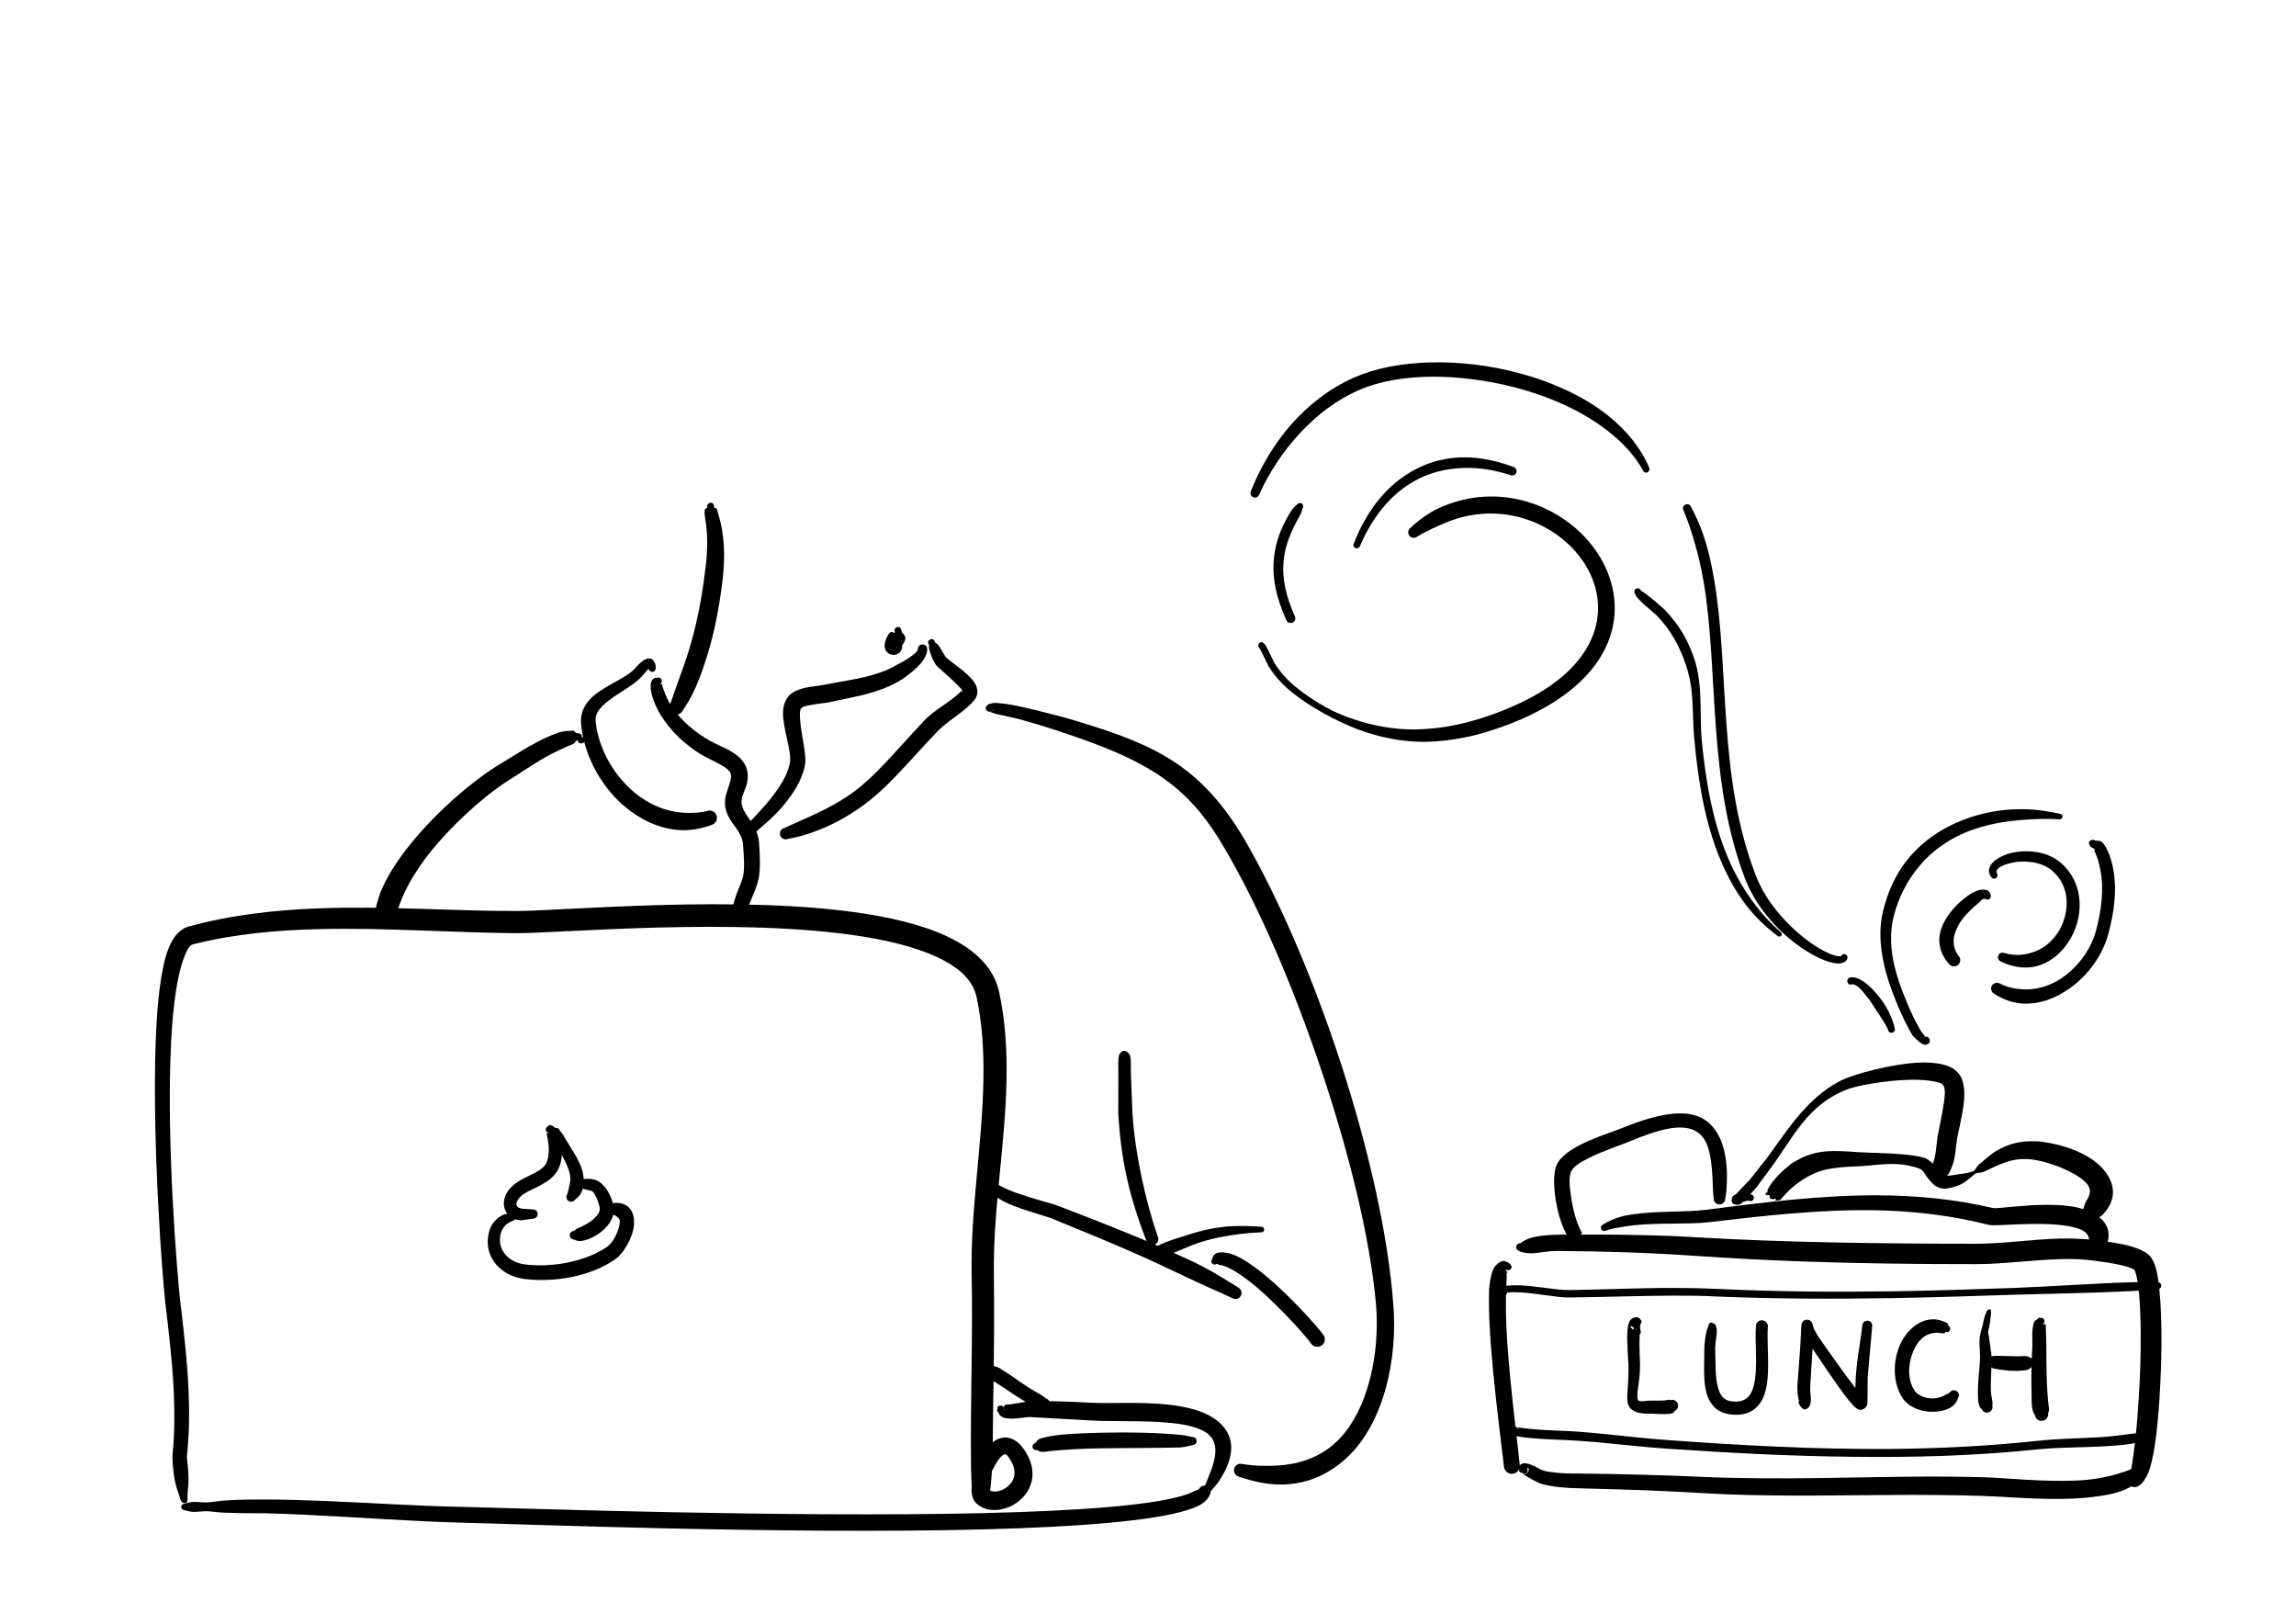 <?xml version="1.0" encoding="utf-8"?>
<!-- Generator: Adobe Illustrator 24.2.0, SVG Export Plug-In . SVG Version: 6.00 Build 0)  -->
<svg version="1.1" id="图层_1" xmlns="http://www.w3.org/2000/svg" xmlns:xlink="http://www.w3.org/1999/xlink" x="0px" y="0px"
	 viewBox="0 0 1705.9 1190.2" style="enable-background:new 0 0 1705.9 1190.2;" xml:space="preserve">
<style type="text/css">
	.st0{display:none;}
	.st1{display:inline;fill-rule:evenodd;clip-rule:evenodd;fill:#FFFFFF;}
	.st2{display:inline;fill-rule:evenodd;clip-rule:evenodd;}
	.st3{display:inline;}
	.st4{fill-rule:evenodd;clip-rule:evenodd;}
</style>
<desc>Created with Sketch.</desc>
<g id="body_x2F_mono_x2F_Tee-1" class="st0">
	<path id="_xD83C__xDFA8_-Background" class="st1" d="M965.7,1010.2c-4-22.8-7.7-45.6-11.1-68.5c-1.6-10.9-3.1-21.7-4.5-32.6
		c-1-7.6-2.5-16.4,2.7-22c7.3-8,13.9-14.8,14.8-26.1c0.8-10.7-2.8-22.4-5-32.8c-4.8-21.8-10.7-43.4-17.2-64.7
		c-6.6-21.7-13.9-43.2-21.3-64.6c-6.9-20-13.5-40.3-22.5-59.5c-17.1-36.5-46-63.5-81.6-81.6c-8.9-4.5-27-20.5-36.3-24.1
		c-8.5-3.3-8.5,6.3-16.9,2.7c-6.7-2.9-13-6.8-16.7-13.2c-4.1-7-14.3-16.9-15.9-25.1c-3.3-17.4,0.3-32.1-12.1-45.2
		c-11-11.6-25.8-19.5-41.1-23.8c-33.6-9.4-78.5-2.8-98.8,28.4c-9.7,14.9-13.1,33-26.2,45.1c-11.4,10.6-8.9,17.9-23.7,23.4
		c-0.8,0.3-23.5-4.6-24.4-4.2c-16.2-3.5-31.6,6.2-46.5,11.9c-22.1,8.4-43.2,19.3-63,32.3c-39.9,26.2-74.1,60.1-102.3,98.6
		c-28.4,38.7-50.5,82.2-66.2,127.6c-3.8,11-7.2,22.2-10.3,33.5c-1.7,6.3-3.5,12.8-1.4,19.3c1.7,5.3,5.4,9.2,9.8,12.4
		c6,4.3,17.9,7.1,17.7,15.7c-0.2,6.6-2.4,13.5-3.5,20c-1.3,7.7-2.4,15.5-3.4,23.3c-4.8,35.3-8.6,70.9-10.3,106.5
		c-1.6,35.1-3,70.9-0.6,106c0.2,2.3,0.9,4.4,2,6.2c-1,0.4-1.1,2.3,0.2,2.6c0.9,0.2,1.8,0.4,2.7,0.6c1.9,1.4,4.2,2.3,6.9,2.4
		c1.8,0.1,3.7,0.1,5.5,0.2c19.3,4,38.6,7.8,58.2,10.7c23.8,3.5,47.6,6.4,71.5,8.7c49.1,4.8,97.9,3.2,147.1,0.6
		c49.1-2.6,98.2-3.2,147.4-1.9c49.2,1.3,98.4,3.4,147.6,4.3c55,1,109.9-0.5,164.8-4.9c7.5-0.6,12.2-6.6,10.7-14
		C983.7,1099.6,973.6,1055.2,965.7,1010.2z"/>
	<path id="_xD83D__xDD8D_-Ink" class="st2" d="M492.6,520.8c5.1-0.2,10.3,0.6,15.3,1.1c0.4,0,0.6,0.7,0.1,0.8
		c-9.1,1.9-18.1,4.5-27,7.1l-3.8,1.1c-10.1,3-19.8,6-29.6,10c-19.4,7.9-37.8,18.6-54.8,30.8C327.6,619,280.4,690.5,250.5,764.5
		c-8.1,20.1-14.9,40.7-20.5,61.7c-1.4,5.1-2.6,10.2-3.8,15.3c-0.4,1.5-1.9,5.4-1.1,6.9c0.7,1.4,3.7,2.2,5,2.9l4.6,2.4
		c8.9,4.6,23.7,12.1,25.2,12.9l2.3,1.1c37.9,18.6,78.4,34.3,121.1,35.4l0.3-3.6l0,0c1.9-20.1,4.4-40.4,9.8-59.9
		c0.3-1,1.6-0.7,1.8,0.2c3,23.1,2.1,46.4,1,69.6c-1.9,41.1-4.4,82.2-6.6,123.3c-1.1,20.6-2.5,41.1-3.8,61.7
		c-1.3,20.6-1.7,41.7-4.7,62.1c-0.7,4.6-6,7-10,6.5c-4.5-0.5-7.9-4.5-7.9-9c-0.1-11.9,1.4-23.9,2.3-35.8c0.8-11.3,1.6-22.5,2.5-33.8
		c3.2-41.1,6.8-82.2,10.2-123.3c1.2-14.6,2.5-29.2,3.8-43.7c-45.2-1.5-87.4-18.2-127.7-37.8c-0.6,13.2-2,26.5-3.4,39.6
		c-3.8,36.8-7.2,73.6-9.7,110.5c-1.3,18.6-2.2,37.3-3,56c-0.4,9.2-0.7,18.3-1,27.5c-0.1,3.1-0.2,6.1-0.2,9.2l-0.1,7
		c-0.1,4.4-0.6,8.6-4.3,11.8c-3.8,3.3-8.9,3.5-12.7,0c-5-4.6-4.1-10.9-4-17.2c0.1-5.2,0.3-10.5,0.4-15.7c0.3-10.5,0.8-21,1.3-31.5
		c1.9-36.6,5.7-73.1,10.6-109.5l1.9-14c3.6-26.1,7.5-52.8,15.6-77.9c-3.1-1.6-6.2-3.1-9.3-4.7c-5.5-2.8-11.2-5.4-16.6-8.5
		c-4.2-2.4-7.9-5.8-9.1-10.7c-1.3-5.5,0.7-11.5,2-16.9l0.1-0.5c1.3-5.4,2.7-10.8,4.2-16.2c6.1-21.7,13.5-43.1,22.3-63.8
		c17.5-41.6,40.2-81.2,67.8-116.9c24.9-32.2,54.3-61.4,88.7-83.3c16.8-10.7,34.8-19.5,53.8-25.7c8.9-2.9,18.5-5.4,27.8-6.5
		C482.6,521.3,487.6,521,492.6,520.8z M582.7,454.8c6-6.5,18.1,0.2,15.1,8.8c-6.8,20.2-17.7,38.7-34.7,51.9
		c-15.9,12.5-35,20.6-55.4,18.9c-0.2,0-0.3-0.1-0.4-0.1l1.8,2.4c13.9,18.7,28.5,37.2,46.1,52.5c35.9,31.2,84.8,48,132,36.1
		c37.1-9.4,69.8-38.8,79.5-76.2c-1.4,0.6-3,0.8-4.8,0.4c-7.7-1.7-15.3-9.8-20.3-15.6c-5.4-6.3-9.6-13.1-12.6-20.7
		c-5.6-14-7.4-32.1,0.3-45.7c0.9-1.7,3.1-0.7,3.3,0.9l0.3,2.6c1.5,12.7,3.3,25.1,9.3,36.7c2.9,5.7,6.5,11.2,10.7,16
		c2.3,2.5,4.8,5,7.5,7.1c2.6,2.1,5.8,3.6,8.1,6l0.4,0.5v-0.1c0.6-5,4.1-7.3,7.6-7.1c3.3,0.1,7.3,1.6,8.8,2.3l0.1,0.1
		c23.4,11.2,44.9,25.8,65.1,42c41.9,33.5,73.2,77.3,88.4,129c7.5,25.3,11.7,51.4,16.3,77.4l2.8,15.9c4.2,24,8.9,48.4,18.4,70.7
		c2.5,5.8,0.6,11.2-5.5,13.5c-7.5,2.8-15.1,5.6-22.7,8.3c3.7,16,6,32.5,8.8,48.5c5.9,34.1,13.2,68,19.4,102
		c3.2,17.4,6.1,34.9,9.2,52.3c1.5,8.4,3.1,16.8,4.7,25.1c0.8,4.5,1.6,9.1,2.4,13.6l0.1,0.8c0.5,2.4,1,4.9,0.4,7.2
		c-0.7,2.7-2.9,4.6-4.8,6.6c-1.6,1.6-3.8,1.6-5.7,0.7l-0.6-0.3c-3.4-1.6-6.1-3.2-7.3-7.1c-0.8-2.4-1-5.2-1.5-7.7
		c-1-4.8-1.9-9.7-2.7-14.5c-1.7-9.7-3.4-19.4-5.1-29.1l-1.5-9.1c-5.3-31.3-10.3-62.8-12.8-94.5c-1.1-14-2.3-28.1-3.5-42.1l-0.9-10.5
		c-1.1-13.3-2.5-27-2.7-40.5l-4.5,1.6l0,0l-22.1,7.8l0,0c-5.5,1.9-12.5,5.9-18.4,5.2c-2.9-0.4-5.1-1.3-6.8-2.9
		c2,28.7,4.8,57.4,8.5,86c3.3,26,7,51.9,11.4,77.7c2.2,12.8,4.4,25.6,6.8,38.3c1.2,6.4,2.5,12.7,3.7,19.1c0.6,3.2,1.4,6.3,1.9,9.5
		c0.6,3.7-0.4,5.9-2.5,8.9c-1.7,2.5-5,3.7-7.8,2c-3.6-2.3-5.5-4.2-6.5-8.3c-1-3.7-1.6-7.7-2.3-11.4c-1.4-7-2.7-14-4-21
		c-2.7-14.7-5.2-29.4-7.4-44.1c-7.8-52-12.7-104.4-15.2-156.9c-1.2-25.9-1.6-51.8-1.4-77.7c0.1-13.3,0.5-26.6,1.5-39.9
		c1-13.4,2.9-26.6,4.7-39.9c0.1-0.5,0.7-0.5,0.8,0c0.8,14.9,2.1,29.8,2.8,44.7c0.6,14.3,0.9,28.5,1.4,42.8
		c0.6,18.7,1.5,37.5,2.7,56.2c2.1-2.3,5.3-3.7,8.6-3.1c4.7-1,9.7-3.4,14.1-4.9l16.7-5.6l0,0c8.8-2.9,17.6-5.9,26.4-8.7
		c-7.9-26.6-13.3-53.5-17.9-80.8l-2.1-12.3c-4.1-24.2-8.5-48.4-15.9-71.9c-7.8-24.6-19.4-47.6-34.8-68.3
		c-15.2-20.4-33.7-38.5-52.7-55.3c-16.3-14.4-33.7-27.4-50.3-41.5c0.2,0.9,0.2,2,0.1,3.1c-3.5,25.9-17,49.9-35.8,67.8
		c-37.8,36-93.6,43.4-142,26.6c-46.7-16.3-88.1-55-102.7-102.8c-0.2-0.8,0.8-1.1,1.3-0.5c0.8,1.1,1.6,2.2,2.4,3.3
		c-0.1-0.4,0.2-0.9,0.7-1.1c17-6.6,33.8-15.9,46.5-29.1c6.2-6.4,11.7-13.7,15.9-21.6c2.1-3.8,3.9-7.7,5.4-11.7l0.4-1
		C577.5,463.9,579,458.8,582.7,454.8z"/>
</g>
<g id="Gray-Short.svg1" transform="matrix(0.406,0,0,1.04,1045.73,854.837)" class="st0">
	<g transform="matrix(1,0,0,1,-236.5,-283.5)" class="st3">
		<g id="head-mono-Gray-Short1">
			<path id="_xD83D__xDD8D_-Ink2" class="st4" d="M-568.2-83.2c-81.4,3.3-178.1-4.3-232.3-30.1c-1.6-0.8-2.3-1.6-2.4-2.5
				c0-0.9,0.8-1.8,2.2-2.6c1.5-0.7,3.6-1.3,5.9-1.4c2-0.1,4.3,0,6.7,0.5l5,1.1c37.1,8,75.5,14.8,117.5,17.7
				c43.2,3,87.3,2.7,130.1-1.1c78.1-6.9,141.2-24.7,187.7-48c51.9-26.1,83-59.2,91-92.2c9.6-40.1-12.7-80-35.8-118.8
				c-24.3-40.8-50.8-81.4-81.6-121.5c-0.9-1.2-1.2-2.3-0.9-3.4c-9.1-1.4-18.8-1-28.4,0.3c-17.6,2.3-35.1,7.5-49.7,11.9
				c-5.3,1.6-10.2,3-14.6,4.2c-18.1,4.8-37.9,8.3-60.1,8.9c-23,0.6-45.6-2.2-66.6-5.7c-10.6-1.8-21.1-3.6-31.5-5.5
				c-29.7-5.2-59-10.4-91-13.8c-42.9-4.5-87.2-6.7-131.7-6.6c-79.3,0.3-158.9,8.3-207.5,34.5c-19.7,10.6-32.5,22.8-22.5,35.9
				c5.4,7.1,15.7,13.6,27,19.5l3.8,2c6.2,3.3,11.5,6.5,13.1,10c1.4,2.9,0.3,6-5,9.3c-3.3,2.1-7.6,4-11.9,5.9
				c-3.1,1.4-6.2,2.7-8.8,4.2c-5.4,3-10.1,6.1-13.8,9.5c-7.3,6.5-10.4,13.5-11,20.6c-0.8,8.5,2.3,16.8,5.3,25.2
				c2.2,5.9,4.3,11.8,5.2,17.8c0.2,1-0.7,1.8-1.8,2.4c-1.4,0.7-3.5,1.1-5.8,1.3c-0.7,0-1.4,0-2.2,0c0.4,0.6,0.7,1.2,1,1.7
				c-1.5-0.7-3-1.5-4.7-2.2c-0.1,0-0.2,0-0.3-0.1c-1.7-0.4-3.1-0.9-4.1-1.6c-2.3-0.9-4.8-1.7-7.4-2.4c-13.5-3.9-29.3-6.3-45.2-6.4
				c-15.3-0.1-30.6,2-42.4,6.3c-23.4,8.5-30.3,22.5-30.5,34.4c-0.2,12.2,7,26.9,34.2,34.4c10.9,3,24.3,4.9,37.7,4.9
				c11.2,0,21.8-1.5,32.3-3c3.2-0.5,6.5-0.9,9.7-1.3c3.7-0.5,7-0.4,9.9-0.1c3.3,0.4,6,1.2,8.1,2.2s3.4,2.4,3.8,3.7s-0.1,2.7-1.5,4
				c-0.4,0.3-0.7,0.6-1.1,0.9l6,3.8c23,14.7,46.3,29.1,76.9,41.8c17.6,7.3,36.2,14.1,56.7,20.1l2.9,0.9c1.8,0.5,3.7,1.1,5.8,1.8
				c6,1.9,13.1,4.5,19.8,4.6c2,0,3.7-0.1,5.3-0.1c3.8-0.2,7-0.3,10.1,0.2c2.5,0.4,5.1,1.2,7.8,2.7c1.8,1,2.7,2.4,2.7,3.7
				s-0.9,2.7-2.6,3.7c-3.5,2.2-7.7,3.5-12.2,4.3c-5.1,0.9-10.7,1-16.5,0.6c-14.4-1-30.3-5.7-40.4-8.7l-2-0.6
				c-22.4-6.7-43.7-14.1-62.4-22.4c-31.8-14.1-60.4-30.7-75.1-48.8c-10.4,2.7-23.1,3.9-36.5,4.1c-19.5,0.3-40.1-1.7-55.3-4.5
				c-33.5-6.2-53.8-17.9-63.4-31.4c-11.1-15.7-7.5-33.7,6.5-47.8c0.4-0.4,0.8-0.8,1.3-1.2c-43.1-42.7-56.4-90.1-52.7-135.6
				c1.7-21.3,5.4-43.7,18.3-64.5c5.8-9.3,15.8-18.2,31.8-25.5c9.1-4.2,20.3-7.4,31.6-10.7c9.8-2.8,19.5-5.6,27.8-9.1l3.9-1.7
				c0.8-0.4,1.7-0.7,2.5-1.1c14.2-6.1,28.1-12.1,45.3-17.1c20-5.8,42.1-10.4,65.1-14.2c49.4-8.1,102.7-13,155.3-16.8
				c113.9-8.2,230.8-8.6,343.3,2.9c52.3,5.3,103.1,12.7,153.7,20c4.7,0.7,9.4,1.4,14.1,2c39.4,5.7,78.8,11.3,118.2,16.9
				c18.3,2.6,36.6,5.2,54.9,7.9c4,0.6,7.9,1.8,10.1,3.3c2.2,1.5,2.8,3.2,1.1,4.9c-11.2,11.1-25.4,21.5-42.7,31.3
				c6,1.6,11.1,3.7,15,6.2c4.9,3.1,7.8,6.8,8,10.8c0.7,13.2-30.1,22.1-55.6,28.6c-2.4,0.6-4.7,1-7,1.1
				c24.7,36.9,48.4,73.9,68.5,111.2l1.4,2.6c20.7,39,34.1,78.9,14.5,118.5c-16.9,34.1-56,66.9-117.2,92.3
				C-400.6-102.3-481.1-86.7-568.2-83.2z M-1104-307.8c-10.7-13.2-16.3-27.6-12.2-41c2.6-8.4,9-16.5,19.6-23.9
				c6-4.2,13.4-8.2,21.4-11.9l2.8-1.2c1.4-0.6,2.8-1.2,3.2-2c0.3-0.4,0-0.9-0.7-1.4c-1.5-1.2-4.2-2.4-6.7-3.6
				c-1.6-0.7-3.2-1.5-4.5-2.2c-23.4-12.3-40.8-27-35.1-42.7c5.5-15.3,31.2-29.5,58.4-40.2c60.1-23.6,153.3-29.1,234.9-27.8
				c47.5,0.8,94.9,4,140.2,9.7c22.3,2.8,44.1,6.2,65.3,10.2l4.7,0.9c2.5,0.5,5.1,1,7.6,1.4c16.6,3.2,33.2,6.4,51.2,8.1
				c35.1,3.4,59-3.7,84-10.9c8.6-2.5,17.3-4.9,26.6-7.1l1.9-0.4c16.7-3.8,36.7-6.3,55.9-6.2c16.7,0.1,32.8,2.2,45.9,7.1
				c2.7,1,4.2,2.1,5,3.2c1.4,0.8,2.6,1.7,3.4,2.9c4.7,6.9,9.4,13.8,14,20.6l3.8-1c11.3-2.9,23.5-6.1,29.1-10.9
				c2.1-1.8,1.8-4.9-0.9-7.2c-0.9-0.8-2.2-1.5-3.9-1.9c-1.2-0.3-2.8-0.5-4.5-0.4c-4.2,0.2-8.2,0-11.5-0.6c-3.8-0.6-6.9-1.7-8.8-2.9
				c-2-1.3-2.9-2.8-2.4-4.3c0.4-1.3,1.9-2.7,4.8-4.1c19.2-8.7,35.4-18.2,47.8-28.6l-81.5-11.8c-29-4.2-58.1-8.4-87.2-12.6l-15.9-2.3
				c-52.8-7.6-106-15-160.9-19.8c-109.2-9.7-223.1-7.4-332,1.7l-6.6,0.6c-45.7,3.9-92,8.6-134,16.8c-20.6,4-40.2,8.9-57,15.1
				c-7.4,2.7-14.1,5.7-20.8,8.7c-9.4,4.2-18.8,8.3-30,11.9l-10.4,3.2c-15.4,4.9-29.4,9.6-38.1,17.1c-9.1,7.9-13.5,16.6-17,25.1
				c-9,21.4-12.5,43.1-12.1,64.7c0.6,36.3,14.7,71.9,32.6,107.4c14.3-8,34.5-14.2,60.3-15.5c16.8-0.9,33.5,0.4,48,3.3
				C-1118.1-312.8-1110.5-310.5-1104-307.8z M-1131.1-264.6c-18.9-2.9-38.7-3.8-58.6-2.4c-2.1,0.1-4.1,0-5.8-0.4
				c-1.7-0.4-3-1-3.8-1.7c-0.8-0.8-0.9-1.6-0.1-2.4c0.6-0.6,1.9-1.3,4.1-1.7c21.6-4,45.6-5.8,69.5-4.5l2.4,0.1
				c12.2,0.7,29.3,2.2,42.2,5.1c10.1,2.3,17.5,5.5,19.3,9.6c1,2.2-0.4,4.4-3.6,6c-3.1,1.6-7.8,2.6-13.9,2.6
				c-10.7-0.1-17.1-1.9-24.8-4.2c-0.9-0.3-1.9-0.6-2.9-0.9C-1114.4-261.5-1122.5-263.3-1131.1-264.6z"/>
		</g>
	</g>
</g>
<g id="Loving-Grin-2.svg" transform="matrix(0.386,0,0,0.989,1071.76,907.613)" class="st0">
	<g transform="matrix(1,0,0,1,-144.5,-146.5)" class="st3">
		<g id="face-Loving-Grin-2">
			<path id="_xD83D__xDD8D_-Ink3" class="st4" d="M-701.9-450.9c24-0.3,48.2-1,72,0.3c39.7,2.3,79.8,13.3,79.7,30.4
				c-0.2,28.7-83,39.6-142.1,43.3l-6.6,0.4c-71.1,4.4-155.8,8.5-219.6-7.3c-30.1-7.4-49.1-19.9-40.3-34c8.4-13.4,37.4-23,69.9-27.2
				c38-4.9,77.2-2.4,115.9-0.4c2.8,0.1,5.6,0.3,8.4,0.4c9-1.1,17.8-2.6,26.8-3.7C-725.8-450-714.2-450.8-701.9-450.9z M-710.6-414.2
				l-37.2,1.9c-13.9,0.7-27.9,1.4-41.8,2.1c1.8,7.4,2.1,14.9,1.5,22.5c25.1-0.2,50.4-1.5,75-3.1
				C-711.5-398.6-710.6-406.4-710.6-414.2z M-820.7-408.6c-33.8,1.4-67.7,2.7-101.7,3.8c7.6,5.8,27.3,9.4,42.3,11.5
				c17.2,2.4,34.9,3.8,52.9,4.5C-824.1-395.3-822-402-820.7-408.6z M-575.1-419.7c-25.6,1.6-51.9,2.4-77.5,3.6l-29.8,1.5
				c3.1,7.1,5.4,14.2,6.8,21.4l4.6-0.4c20.9-1.6,41.9-3.8,60.4-8l1.6-0.4C-594.1-405.4-574.6-412.3-575.1-419.7z M-817.9-430.7
				c-16.7,0.6-34.4,0.7-50.5,2.1c-23.6,2-51.9,7.1-56.4,17.4c-0.7,1.7-0.5,3.3,0.5,4.7c34.9-2.6,69.8-5,104.8-7.2
				C-818.6-419.3-818.2-425-817.9-430.7z M-727.3-434l-22.9,0.8c-16.9,0.6-33.8,0.8-50.7,1.3c4.1,5.2,7,10.4,9,15.6
				c13.9-0.8,27.8-1.7,41.7-2.5l39.6-2.3l-0.1-3.9c0-2.6-0.1-5.3-0.4-7.9l-1.6-0.1C-717.6-433.2-722.5-433.6-727.3-434z
				 M-586.3-427.9c-15.8-5.6-45.5-5.2-64.4-4.9c-14.2,0.2-28.6,0.7-42.9,0.7c2.7,3.3,5.2,6.7,7.3,10.2l30.5-1.7
				C-632.9-424.9-609.6-426.7-586.3-427.9z M-693.7-504.4c21.3,5.1,53.8,16.9,30.9,29.4c-27,11.1-65.9-1.6-85-7.4
				c-17.8-4.4-37.7,7-21.2,12.2c138.4,40,194.6-32.9,86.2-40.2C-694.9-511.1-699.3-505.9-693.7-504.4z M-484.8-532.6
				C-492.1-514-567-488-577.2-488c-10.2,0-97.2-33-97.2-47.7s37.6-34.4,97.2-9.6C-543.3-561.9-477.6-551.2-484.8-532.6z
				 M-817.8-549.1c17.6,10.1,10.9,22.6-7,31.7c-15.9,8.1-69.3,26.3-77.7,26.7c-10.3,0.6-57.5-20.3-68.4-23.8
				c-10.9-3.5-41.2-14.7-34-25.2c6.9-10,43.9-27,98-9.5C-889.8-565.8-833.7-558.2-817.8-549.1z M-993.3-581.5
				c27.7-12.1,86.3-24.9,118.6-8.5c8.2,4.2-0.6,11-12.6,12.1c-14.9,1.3-30,0.5-44.6,2.2c-13.4,1.5-26.3,4.6-37.8,7.6
				c-13.1,3.5-25.2,7.3-36.3,11.7c-6.6,2.6-14.9,8.8-25.1,9c-10.1,0.1,3.5-12.2,4.6-13.3C-1018.6-568.4-1007.4-575.4-993.3-581.5z
				 M-658.4-611.1c15.9-2.9,31.5-1.6,47.5,0.1l6.9,0.7c17.1,1.9,35.3,4.1,50,8.1l1.2,0.3c18.4,5.2,46.7,16.3,33.2,25.9
				c-0.9,0.6-2.8,0.7-4.3,0.4c-17.3-3-30.2-8.9-48.7-11.4l-3.4-0.5c-17.9-2.4-40-4.8-59.2-4.6c-13.5,1.7-31.8,0.3-35.3-6.1l-0.2-0.3
				l-0.3-0.7C-673-603.4-670-609-658.4-611.1z"/>
		</g>
	</g>
</g>
<g transform="matrix(0.258,0,0,1,697.289,-101.89)">
	<g transform="matrix(2.313,0,0,1.527,-2954.48,0)">
		<path class="st4" d="M342.2,795.3l0.2-1.7c0.2-1.9,1.3-4.6,1.2-7.6c-0.1-5-2.3-10.2-2.1-10.7c2.9-10.3,3.3-20.5,2.3-30.6
			c-1.4-15.1-6.1-30.2-10.6-45.3c-3.6-12-17.8-78.4-11.2-126.5c2.4-17.7,7.8-32.9,17.2-41.5c3-2.8,5.6-4.9,10.1-5.3
			c51.7-5.1,104.7-6.9,158.1-7.4c81.1-0.7,163.2,1.7,243,2c56.6,0.1,278.1-8,432.2,1.6c40.4,2.5,75.9,6.3,102.1,11.8
			c21.1,4.5,35.9,10.1,40,17.6c7.1,12.9,9.1,26.1,8.6,39.4c-1.1,31.7-16.2,64.1-14.7,95.3c1.7,32-1.9,63.6-0.7,95.5
			c0.1,3.6,0.8,7.1,1.2,10.7c-0.1,2.4,4.8,4.4,10.9,4.4c6.2,0,11.2-1.9,11.4-4.3c0.7-2.8,1.7-5.6,2.1-8.5c1.8-11.3,1.4-22.7,1.9-34
			c1-21.3,1.6-42.6,0.9-64c-1.1-31,14.5-63.3,15.8-94.9c0.6-14.1-1.7-28.2-9.2-41.9c-5.7-10.5-24.9-18.8-54.5-25.1
			c-28.6-6.1-67.3-10.3-111.4-13c-155.7-9.7-379.4-1.3-436.6-1.4c-80.1,0-162.6-2.5-244-1.3c-55.3,0.8-110,3.2-163.2,8.9
			c-9.6,1.1-18.6,4.6-24.7,10.8c-9.3,9.4-13.8,25.5-15.7,44.4c-4.8,48.6,8.2,115.6,11.9,127.7c4.5,15,9.1,29.8,10.7,44.8
			c1,9.8,0.8,19.7-1.8,29.6c-0.1,0.5,0.1,6.5,2.9,12.1c1.5,3,4.1,5.7,5.6,7.5c0.8,1,1.4,1.7,1.8,2.1c1.1,0.9,2.5,1.2,3,1.3
			c1.6,0.1,4.7,0.4,5.3-1C342.6,796.1,342.6,795.7,342.2,795.3z M339.1,794.3c-0.8-0.1-1.9-0.1-2.9,0.2
			C337.1,794.3,338.1,794.3,339.1,794.3z"/>
	</g>
	<g transform="matrix(2.313,0,0,1.527,-2954.48,0)">
		<path class="st4" d="M338.7,801.4c2.5,0.2,5.7,0.7,10,0.8c5.1,0.2,11.2-0.4,17.9-0.3c6.9,0.1,14.1,0.6,21.5,0.7
			c22.1,0.4,44,0.2,49.9,0.3c16.5,0.1,33,0.4,49.4,0.7c66.2,1.2,132.4,3.2,198.6,3.9c62.4,0.5,401.1,5.8,650.4,3.2
			c113.5-1.2,208.8-4,251.7-9.5c7.1-0.9,13-1.8,17.2-2.9c5.5-1.5,8.8-3.1,10.1-4.7c1.9-1.4,0.3-3.2-3.4-3.9
			c-3.7-0.7-8.2-0.1-10.1,1.3c-1.1,0.6-3.4,0.6-6,1.1c-3.6,0.7-8,1.5-13.6,2.1c-42.2,5.1-135.4,7.5-246.5,8.6
			c-249,2.3-587.2-2.5-649.5-3c-57.9-0.4-115.6-2-173.5-2.9c-24.9-0.4-49.9-0.7-74.8-0.7c-5.9,0-28-0.1-50.2,0.5
			c-7.4,0.2-14.6,0.8-21.4,0.9c-6.6,0.1-12.8-0.4-17.8-0.2c-4.2,0.1-7.4,0.6-9.9,0.8c-2.3,0-4.2,0.7-4.2,1.6
			C334.6,800.7,336.4,801.4,338.7,801.4z"/>
	</g>
	<g transform="matrix(2.313,0,0,1.527,-2954.48,0)">
		<path class="st4" d="M1329.3,788.1c-1.4-0.1-3-0.1-4.5,0.1c-4.8,0.6-7.5,2.5-6,4.4c0,1.7,1.3,2.9,3,4.2c0.8,0.6,2.2,1.1,3.4,1.5
			c12.6,4.6,36.9,3.8,53-1.6c15.1-5,23.8-13.7,7.2-23.9c-6.6-4.1-13.6-5.9-19.7-6.5c-7.2-0.7-14.2,0-20.2,1.9
			c-9.8,3.1-18,9.9-20.2,14.3c-0.2,0.4-0.4,0.7-0.4,1.1c0.4,2.3,1.3,3.4,2.4,3.8C1328.1,787.7,1328.8,787.9,1329.3,788.1z
			 M1332.7,788.7c1.6,0.4,2.8,1.1,3.4,1.8c0.9,0.5,2.6,0.5,3.6,0.8c1.1,0.4,2.2,0.7,3.6,0.8c8.2,0.9,19.3-1,25.2-4.4
			c4.6-2.7,5.2-6.4-1.4-10.6c-3.7-2.4-6-3.5-9.3-2.6c-7.6,2.1-12.8,7.2-16.7,10c-0.7,0.5-1.7,0.8-2.3,1.2c-0.7,0.4-1.8,0.6-1.8,0.6
			l-0.1-0.1c0.3,0.6-0.1,1.2-1.3,1.6c-0.4,0.5-1.6,0.4-2.1,0.6C1333.2,788.6,1332.9,788.7,1332.7,788.7z M1333.8,785
			c0.5,0.1,0.9,0.1,1.3,0.3C1334.9,785.1,1334.4,785,1333.8,785z M1331.2,785h-0.3c-0.2,0-0.4,0.1-0.6,0.2l0.3-0.1
			c0.1,0,0.3,0,0.4-0.1H1331.2z"/>
	</g>
	<g transform="matrix(2.313,0,0,1.527,-2954.48,0)">
		<path class="st4" d="M1411.2,770.6l0.4,0.1c2.1,0.4,4.6,0,5.5-0.9c0.9-0.8-0.1-1.8-2.2-2.2h-0.4c-2.1-0.4-4.6,0-5.5,0.9
			C1408,769.3,1409,770.3,1411.2,770.6z"/>
	</g>
	<g transform="matrix(2.313,0,0,1.527,-2954.48,0)">
		<path class="st4" d="M1359.1,751.9c-0.3-0.9-2.3-1.5-4.6-1.4c-0.8-0.2-1.1,0.2-1.7,0.2c-0.5,0-0.5,0.2-0.8,0.2
			c-2.1,0-0.5,0.8-1.6,1.6c-0.7,0.5,1.8,1.4,2.2,1.9c0.9,0.9,2.2,1.2,4.8,1.8c1.3,0.3,3.1,0.4,4.9,0.5c9.5,0.6,23.9-0.7,29.9-0.6
			l72.9,1.6c21.5,0.6,55.7,0.1,87.5,0.8c20,0.5,39.1,1.4,52.8,4c17.7,3.3,22.1,9.4,9.4,21.4c-2.2,2.1-4.2,4.4-7.2,6.9
			c-1.4,0.8-0.8,1.9,1.3,2.4c2.1,0.5,4.9,0.3,6.2-0.5c5-2.2,9.3-4.1,12.7-6.2c26.2-15.9,12-25.7-13-31.1c-15.4-3.3-37.4-5-60.6-5.7
			c-31.8-1-66.1-0.1-87.6-0.6c-14.8-0.3-29.6-0.6-44.5-0.7c-9.9-0.1-19.9-0.1-29.8,0c-4.9,0.1-15,0.9-23.9,1.4
			c-2.9,0.1-5.5,0.2-7.6,0.3c-1.4,0.1-1,0.8-2.1,0.8c0.2,0-0.5,0.3,0,0.3c0.6,0,0,0.4,0.3,0.5
			C1359.3,751.7,1359.1,751.8,1359.1,751.9z M1357.3,753.5c-0.1,0-0.2,0.1-0.3,0.1h-0.2C1357.1,753.6,1357.4,753.6,1357.3,753.5
			l0.2-0.1L1357.3,753.5z M1359.1,752.1c0,0.3-0.1,0.5-0.3,0.7C1359.4,752.6,1359.9,752.4,1359.1,752.1L1359.1,752.1z"/>
	</g>
	<g transform="matrix(2.313,0,0,1.527,-2954.48,0)">
		<path class="st4" d="M1399.5,772.1c2.3,0.3,3.2,0.8,5.8,0.9c3.8,0.2,7.7-0.3,11.8-0.4c18-0.7,39.4-1.2,62-1.3
			c31.5-0.2,65.3-0.1,95.1-0.4c2,0,4,0,5.9-0.1c4.9-0.2,9.2-0.7,13.8-1.1c2.7,0,4.8-0.9,4.8-2c-0.1-1.1-2.3-1.9-5-1.9
			c-4.5-0.3-8.8-0.8-13.6-1c-38.1-1.5-84.2-1.4-123.7-0.8c-17.7,0.3-34.2,0.7-47.9,2.1c-2.1,0.2-4.2,0.3-5.9,0.7
			c-2.5,0.6-3.2,1.2-5.1,2c-2.2,0.2-3.6,1.1-3,2C1395,771.8,1397.3,772.3,1399.5,772.1z"/>
	</g>
	<g>
		<g transform="matrix(2.875,0,0,1.879,-3550.9,-1261.06)">
			<path class="st4" d="M845.5,1173.2c-0.7,0.1-1.3,0.3-1.6,0c-0.1-0.1-1.6,0.1-1.1,0.1c0.3,0-0.3,0.3-0.2,0.4
				c0.4,0.8,1.1,1.8,1.1,2c0.9,1.9,1.4,4,0.8,6.1c-0.3,1.2-1,2.3-2.3,3.4c-1.1,0.9-2.7,1.5-4.6,2.1c-4.5,1.5-10.3,2.4-15.8,3.5
				c-7.1,1.4-13.7,3-17.9,5.4c-4.6,2.6-5.2,5.4-2.9,7.5c2.4,2.2,7.8,3.9,16.3,4.1l12.3-0.7c2.5-0.1,4.3-1,4-2s-2.5-1.7-5-1.6
				l-10.4-0.3c-2.9-0.1-4.9-0.6-5.6-1.3c-0.8-0.8,0.1-1.7,1.9-2.6c3.2-1.7,8.3-2.7,13.5-3.7c6.4-1.2,13.1-2.5,18.3-4.2
				c3.2-1,5.9-2.3,7.9-3.8c2.1-1.6,3.3-3.5,3.6-5.4c0.4-2.6-0.7-5.2-2.1-7.5c-0.2-0.2-1.2-2.2-3.6-3.1c-4-1.5-7-1.9-8.5-0.9
				c-1.7,0.3-2.4,1.2-1.5,1.9C842.7,1172.9,844.1,1173.2,845.5,1173.2z"/>
		</g>
		<g transform="matrix(2.875,0,0,1.879,-3550.9,-1261.06)">
			<path class="st4" d="M809,1204.7l-9.2,0.8c-4.1,0.7-7.4,1.7-10.1,3c-2.7,1.3-4.3,2.9-5.3,4.7c-2.5,4.9,1,9.1,7.9,12.2
				c6.6,3,16.7,5,28.3,5.6c14.7,0.7,31.2,0.5,47.2-0.8c16.2-1.3,31.7-3.7,44.2-7.2c7.3-2.1,16.7-8.1,18-13.1c1-3.8-1.9-7.4-11-8.6
				c-1.8-0.2-3.7-0.4-6-0.4c-3.5-0.2-6.7,0.7-7.4,2c-0.6,1.4,1.7,2.7,5.2,2.9c1.2,0.2,1.8,0.5,2.7,0.7c3.4,0.9,2.5,2.6,1.2,4.4
				c-2.1,3-7,6.1-11.3,7.3c-10.9,3-24.5,5-38.6,6.2c-14.3,1.2-29.2,1.5-42.5,0.9c-8-0.3-15.1-1.5-20-3.5c-4.8-2-7.4-4.6-6.2-7.8
				c0.4-1.1,1.3-2,2.7-2.9s3.2-1.7,5.6-2.3c1.5-0.4,5.4-0.9,7.7-1.5c1.5-0.4,2.6-0.8,3.1-1.2c1-0.7,0.4-1.5-1.3-1.9
				C812.2,1203.8,810,1204,809,1204.7z"/>
		</g>
		<g transform="matrix(2.875,0,0,1.879,-3550.9,-1261.06)">
			<path class="st4" d="M855.9,1172.4c-0.4-0.4-0.7-0.6-0.7-0.6c-1.3-0.6-3.4-0.7-5.1-0.3c-1.6,0.4-2.3,1.2-1.7,1.9l0.7,1.7l6.6,5.3
				c4.1,3,8.2,5.9,10,8.9c1.1,1.8,0.6,3.6-0.8,5.6c-0.6,0.8-0.7,1.7-1.7,2.6c-1.5,0.8-1,2,1.1,2.6s5.1,0.4,6.6-0.4
				c2.2-0.7,4-1.3,5.3-2.1c3.7-2.2,3.9-4.8,3.3-7c-1.1-4.3-7.6-8.3-14.1-12.4l-7.3-4.8L855.9,1172.4L855.9,1172.4z M849.5,1173.4
				c0,0.1,0,0.3,0.1,0.4c0,0.1,0.1,0.1,0.1,0.2C849.3,1173.8,849.3,1173.6,849.5,1173.4z M850.4,1172.5c-0.5,0.1-0.8,0.3-0.7,0.5
				C849.8,1172.9,850.1,1172.7,850.4,1172.5z"/>
		</g>
		<g transform="matrix(2.875,0,0,1.879,-3550.9,-1261.06)">
			<path class="st4" d="M873.3,1192.7c-1.6,0-3,0.4-3.3,1.1c-1.5,1.4,1.2,1.7,3.1,1.9c0.8,0.1,6.2-0.5,6.2-0.5s-0.4,0.1-0.5,0.1
				l8.8,0.9c2.2,0.4,3.4,1.5,4.8,2.6c1.7,1.4,2.8,3,3.3,4c0.8,1.5-1.9,2.9-5.1,4.1c-4,1.6-9.3,2.7-14.2,3.6
				c-1.4,0.2-2.7,0.5-3.8,0.7c-1.1,0.2-1.5,0.6-2.5,0.8c-2.4,0-4.4,0.8-4.4,1.7s2,1.7,4.4,1.7c1.4,0.3,2.6,0.5,4.4,0.6
				c2,0.1,4.1-0.1,6.2-0.3c7.1-0.7,14.6-2.5,20.1-4.6c7-2.7,10.6-6.1,8.7-9.4c-1.1-1.7-3.6-4.4-7.3-6.4c-3.1-1.7-6.9-3-11-3.5
				c-2.1-0.2-4.3-0.4-6.5-0.4s-4.3,0-6.4,0.2C877.1,1191.7,874.5,1192.4,873.3,1192.7z"/>
		</g>
	</g>
</g>
<g transform="matrix(0.258,0,0,1,767.389,-84.309)">
	<g transform="matrix(2.313,0,0,1.527,-3226.47,-17.581)">
		<path class="st4" d="M989.6,313.4c0,0.1,0,0.2-0.1,0.2c-0.8,0.6-1.6,0.1-2.7,0.9c-1.4,1-0.3,2.7,0.1,4.3c2.2,4.5,2.7,9.1,2.5,13.6
			c-0.2,4.6-1.3,9.2-3.1,13.8c-3.5,11.1-8.8,21.8-16.1,32.2c-5.1,7.3-11.8,14.4-18.6,21.7c-2.9,3.1-5.3,6.2-8.4,9.3
			c-2.1,1.7-0.4,3.7,3.9,4.6c4.3,0.8,9.5,0.2,11.7-1.5c3.9-2.4,7.8-4.6,11-7.1c7.7-5.8,13.2-11.8,18.2-17.9
			c10.7-12.9,17-26.3,21.1-40.2c1.2-5,1.9-10,1.1-15c-0.7-5.1-2.8-10.1-6.5-15c-1.2-1.1-1.3-2.3-2.5-3c-1.4-0.8-2.2-0.2-3.1-0.8
			c-0.5-0.3-0.1-0.6-0.2-0.8c-0.8-1.6-4.1-1.5-5.3-1.3c-0.6,0.1-2,0.2-2.9,1C989.3,312.6,989.3,313,989.6,313.4z M994,314.5
			c1.2,0,2.5-0.2,3.4-1C996.8,314.1,995.4,314.4,994,314.5z"/>
	</g>
	<g transform="matrix(2.313,0,0,1.527,-3226.47,-17.581)">
		<path class="st4" d="M1232.4,381.1c0.1,0,0-0.2,0-0.3V381.1L1232.4,381.1c-1.5-0.2,1.3-1.1,2-1.7c0.8-0.8,2.1-1.5,1.8-2.2
			c-0.3-0.6,0.2-0.7-0.8-1.2c-2.2-0.9-0.2-0.6-2.7-1.3c-0.6-0.2-0.5-0.2-0.8-0.5c-0.7-0.5-0.6-1.1-1.4-1.7c-1.2-0.8-3.8-1-5.8-0.5
			s-2.6,1.5-1.4,2.2c-0.5,1.1-3.5-0.6-5.6,0.1c-0.7,0.2-1.5,0.5-2.1,0.8c-3.4,1.9-5.4,4.2-5.2,6.2c0.4,2.4,5.7,4.1,11.7,4
			C1228,385.2,1232.4,383.3,1232.4,381.1z"/>
	</g>
	<g transform="matrix(2.313,0,0,1.527,-3226.47,-17.581)">
		<path class="st4" d="M1251.8,382.4c-0.3,1.3-4,2.3-7.6,3.4c-6.9,2.1-16,3.8-20.2,4.7c-9.9,2.3-21.1,3.8-32.6,5
			c-18.4,1.9-37.7,2.9-55.4,4.3c-6.7,0.6-18.7,0.8-28.3,1.9c-6.3,0.7-11.7,1.7-15.2,3c-5.3,2-8.3,4.9-8.6,8.6
			c-0.5,7.5,10.8,18.9,8.7,24.1c-1.8,4.5-7.7,8.8-14.9,13c-11.5,6.6-26.6,12.7-39,17.7c-2.7,1-2.8,2.7-0.2,3.8
			c2.7,1.1,7,1.1,9.8,0.1c8.6-2.9,18.5-6.1,27.7-9.8c6-2.4,11.5-5,16.5-7.7c9.3-5,16.3-10.3,18.8-15.9c2.3-4.8-5.2-14.7-6.2-22.3
			c-0.3-2.2-0.8-4.3,2.2-5.3c2.1-0.7,5.8-0.9,9.7-1.2c8.6-0.7,18.2-1,23.8-1.4c18-1.6,37.7-2.8,56.2-5.1c13.3-1.6,25.9-3.7,37-6.6
			c5.1-1.5,16.7-4.7,23.3-8.2c3.9-2.1,6.4-4.2,6-6.1c0-1.2-2.5-2.2-5.7-2.2S1251.8,381.2,1251.8,382.4z"/>
	</g>
	<g transform="matrix(2.313,0,0,1.527,-3226.47,-17.581)">
		<path class="st4" d="M1265,380.1L1265,380.1L1265,380.1c0.1,0.1,0.3,0.2,0.4,0.2c0.2,0.1,0.4,0.3,0.5,0.4c0.1,0.4-0.4,0.6-0.3,1.1
			c0.3,1.2,1.7,2.7,3.1,4.1c1.8,1.9,4.3,3.5,5.6,4.3c2.3,1.2,14.2,4.9,23.7,8.6c2.8,1.1,7.4,2.7,8.8,3.7
			c-10.6,4.5-25.2,7.5-37.6,11.4c-3.6,1.1-7,2.3-10.1,3.6c-32.1,13.4-52.7,23.3-77.9,31.6c-19.6,6.4-42.6,11.3-75.7,16.9
			c-6.6,1.1-13.2,2.4-20.5,3.6c-3.8,0.5-5.8,2-4.6,3.5c1.2,1.5,5.3,2.3,9,1.8c6.4-0.5,12.4-1,18.1-1.6c28.8-3.3,49.8-7.8,67.8-12.5
			c35.9-9.3,58.6-20.9,99.2-37.6c10.9-4.6,25.5-7.9,37.6-12c3.5-1.2,6.8-2.4,9.7-3.8c5.1-2.3,5.7-5.4,0.5-8.6
			c-7.8-4.8-32.1-10.7-35.7-12.4c-1.1-0.5-2.7-1.8-4.7-3c-2-1.3-3.9-2.6-6-3.4c-0.8-0.3-1.7-0.3-2.3-0.6c-0.9-0.4-1-0.8-1.2-0.9
			c-1.2-0.9-3.2-0.9-3.5-0.9c-0.3,0-5.7,0.5-4.1,2.3C1264.7,379.9,1264.9,380,1265,380.1z M1306.8,402.6c-0.6,0.3-1.2,0.8-0.4,0.8
			C1307.4,403.3,1307.4,403,1306.8,402.6z"/>
	</g>
	<g transform="matrix(2.313,0,0,1.527,-3226.47,-17.581)">
		<path class="st4" d="M931.3,399.3c1.9-0.5,2.3-1.5,1-2.3c-1.4-0.7-4-0.9-5.8-0.4c-1.7-0.4-0.2,0-2.3-0.1c-0.4,0-0.5,0.2-0.9,0.2
			c-0.7,0.1-0.8,0.3-1.4,0.5c-0.8,0.2-1,0.5-1.6,0.9c-1.2,0.7-1.2,1.8-1.2,2.9c0,3.7,6.2,9.4,11.6,13c6.5,4.2,14.4,8,23.4,11.4
			s19,6.3,29.7,8.8c6.6,1.5,17.1,3.2,25.7,5.3c4,1,7.7,2,9,3.4c0.9,1,0.8,1.9,0.3,2.8c-2.1,4.2-8.3,8.3-7.1,12.6
			c0.5,1.9,1.9,3.7,3.9,5.3c5.4,4.6,17.3,8.1,18.4,13.7c1.5,7,1.8,11,0.9,14c-1.4,4.5-6.3,6.7-11.9,14c-1.4,1.9-2.6,4.1-4,6.7
			c-1.2,1.6,1.1,3.3,5.3,3.8c4.1,0.5,8.5-0.4,9.7-2c2.4-2.4,4.8-4.3,6.6-6c8.1-7.8,11.8-10.4,13.6-15.4c1.2-3.3,1.3-7.7-0.1-15.6
			c-0.3-1.9-1.5-3.7-3.1-5.3c-2.9-2.9-7.7-5.5-12-8c-3.1-1.9-6.1-3.7-6.7-6c-0.9-3.5,5.3-6.7,7-10.2c1.2-2.3,1.1-4.7-1.2-7.2
			c-2.2-2.4-6.7-4.5-12.8-6.3c-9.6-2.8-23.4-4.7-31.5-6.5c-9.7-2.1-18.8-4.6-27-7.4c-8.2-2.8-15.6-6-21.7-9.6
			c-3.6-2.1-7.5-5.2-9.6-7.8c-0.8-1.1-3.2-2.6-1.4-2.7c0.8,0-1.8-0.4-1.8-0.2C932.3,400.2,931.6,399.6,931.3,399.3z"/>
	</g>
	<g transform="matrix(2.313,0,0,1.527,-3226.47,-17.581)">
		<path class="st4" d="M916.4,392.1c0.3,0.4,0.9,0.7,1.8,1c3.7,1.2,8.1,0.2,7.1-2.6c-0.4-1-2.1-2.2-3.6-2.8
			c-1.7-0.7-3.8-0.7-5.6-0.6c-2.8,0.1-5.6,0.7-8.4,1.6c-4.2,1.3-8,3.3-11,4.3c-13.2,4.5-38.4,8-52.4,13.6c-8.2,3.3-12.8,7.2-11.9,12
			c3.3,14.8,22.9,29.6,51.8,39.6c21.3,7.3,47.6,12.3,75.7,12.4c11.6,0,23.5-0.9,35.3-2.6c4.8-0.6,7.5-2.6,6-4.5s-6.6-2.9-11.4-2.3
			c-10,1-19.7,1.1-29.2,0.9c-23.1-0.5-44.6-4.2-62.5-10.1c-25.6-8.5-43.8-21.2-47.5-34c-1.2-3.7,4.3-6.5,11.6-9
			c13.6-4.6,32.9-8.2,43.4-12.2L916.4,392.1z"/>
	</g>
	<g transform="matrix(2.313,0,0,1.527,-3226.47,-17.581)">
		<path class="st4" d="M831.7,425.2c-2,0.1-3.6,0.8-3.5,1.6c0,0.9,1.9,1.6,4.2,1.6l1.8-0.1c2.1-0.3,3.2-1.3,2.4-2.1
			C835.8,425.4,833.7,425,831.7,425.2z"/>
	</g>
	<g transform="matrix(2.313,0,0,1.527,-3226.47,-17.581)">
		<path class="st4" d="M833.5,424.8c-0.4-0.7-2.1-1.3-4-1.3h-0.1c-1.4-0.2-2.8-0.1-4.1-0.5c-1.3-0.3-0.5-0.5-1.9-0.8
			c-0.3-0.1-0.8,0-1.2,0c-4.4,0-9,0.1-13.9,0.5c-4.2,0.4-8.3,1-12.6,1.7c-23.3,3.7-48.5,10.4-64,14c-30.2,7-77.5,22.3-112,39.1
			c-18.9,9.2-34.8,18.9-40.9,28.1c-1.3,2-3.3,4.1-2.4,6c0.6,1.2,1.7,1.7,3.2,2.7c-0.3,1.9,3.4,3.5,8.3,3.6c4.9,0.1,9-1.3,9.3-3.2
			c1.5-0.8,3.2-1,4.4-1.9c0.8-0.6,1.1-1.3,1.6-2c7.5-10.9,26.9-23.3,51.7-34.3c29.6-13.2,64.7-24.7,88.6-30.5
			c10.8-2.6,26.8-6.9,43.1-10.6c8.8-2,17.8-3.6,26-5.1c4.3-0.8,8.4-1.2,11.7-2.1c1.2-0.3,0.7-0.7,1.8-1c1-0.3,2-0.4,3.2-0.6
			c1.3-0.2,2.5-0.1,2.9-0.5C832.8,426.1,833.5,425,833.5,424.8z M833.6,424.9L833.6,424.9L833.6,424.9L833.6,424.9
			c0,0.1,0,0.3,0.1,0.4C833.6,425.1,833.6,425,833.6,424.9z M826.5,424.1l-0.2,0.1l0,0C826.3,424.1,826.4,424.1,826.5,424.1z
			 M829.4,423.6c-0.6-0.1-1.1,0-1.6,0.1C828.3,423.6,828.8,423.6,829.4,423.6z"/>
	</g>
	<g transform="matrix(2.313,0,0,1.527,-3226.47,-17.581)">
		<path class="st4" d="M1343.2,412.7l-0.4,0.2l-0.2,0.1c0.2,0.1,0.6,0.3,1.2,0.4c2.3,0.3,5.8,0.7,9.7,1c9.6,0.9,21.5,1.8,23.7,2.1
			c12.2,1.3,24.5,2.7,36.6,4.2s24.2,3.1,36.1,4.7c43.8,6,78.1,11.8,107.5,19.9c29.1,8,53.1,18.4,76.2,34.1
			c42.6,28.1,85.7,67.4,120.4,107.8c34.6,40.2,60.9,81.6,68.3,114.5c3.8,18.9-4.6,42.4-33.1,58.9c-19,11-47.5,17.9-87.3,19
			c-14,0.4-29.3,0.4-46.4-0.7c-4.3-0.4-8.8,0.6-9.9,2.3s1.5,3.4,5.9,3.9c19.9,2.6,38.1,4,54.7,3.8c32.6-0.3,58.4-5.5,78.7-12.7
			c48.8-17.4,64.3-49.9,58.8-75c-6.3-33.5-30.9-75.9-65.1-117c-34.4-41.3-78.4-81.3-121.5-110c-26.2-17-53-28.3-85.6-36.7
			c-31.6-8.2-68.5-13.6-115.3-19.2c-12.4-1.5-24.8-2.9-37.3-4.1c-12.5-1.3-25.1-2.5-37.7-3.6c-2.3-0.2-14.8-1.3-25.2-1.7
			c-4.6-0.2-8.7-0.3-11.4-0.1c-3.7,0.3-5.6,0.6-6.1,0.9c-1.2,0.9-3.5,1.2-2,1.8c0.3,0.1-0.1,0.3,0.3,0.4c0.6,0.2,0.3,0.6,1.5,0.7
			C1339.7,413,1341.7,413.1,1343.2,412.7z M1342.7,413c-0.2,0.1-0.3,0.1-0.2,0C1342.5,412.9,1342.6,412.9,1342.7,413z M1345.2,411.7
			c0.2,0.4,0.2,0.7-1.2,0.8l0.2-0.1C1344.7,412.2,1345.1,412,1345.2,411.7z M1344.9,410.5c0.1,0,0.1,0.1,0.2,0.1l0.1,0.1l0.1-0.1
			c0.1-0.1-0.2-0.1-0.5-0.2L1344.9,410.5z"/>
	</g>
	<g transform="matrix(2.313,0,0,1.527,-3226.47,-17.581)">
		<path class="st4" d="M1340.2,643c-1.5,0.3-0.5-0.1-1.2,0.5c-0.4,0.3,0.3,0.6,0.5,0.9c1.2,1.8,6.1,3.8,13.8,5.6
			c19,4.6,56.5,8,66.6,9.7c38.1,6.1,75.8,12.1,112.9,18.6c22.3,3.9,44.1,8.1,66.3,12.1c14.7,2.7,29.7,5.1,44.5,7.9
			c3.6,0.8,8.2,0.3,10.2-1.2c2-1.4,0.7-3.2-3-4c-14.1-3.4-28.1-6.9-42.7-9.9s-29.8-5.6-44.8-8.2c-44.9-7.8-90.7-14.7-137.1-21.7
			c-7.7-1.1-31.1-3.4-50.6-6.1c-8.3-1.1-15.7-2.4-20.8-3.5c-1.9-0.4-3.5-0.7-4.6-1c-0.6-0.2-1.2,0.2-1.7,0c-0.2-0.9-2.3-1.6-4.5-1.5
			C1341.7,641.3,1340,642.1,1340.2,643z"/>
	</g>
	<g transform="matrix(2.313,0,0,1.527,-3226.47,-17.581)">
		<path class="st4" d="M1624.1,681.5c1.6,0,1.7,0.6,3.2,0.6c2.9,0,5.9,0.5,9.8,1.1c10.2,1.8,23.1,5.3,36.2,9.6
			c30.6,10.2,62.2,24.2,68,27.5c2.9,1.7,8.8,2.1,13.1,1c4.3-1.1,5.4-3.4,2.4-5.1c-6.9-3.9-49.2-22.6-85.2-32.9
			c-12.5-3.6-24.4-6.3-33.9-7c-6.9-0.5-13.8-0.6-17,0.9c-1.5,0.7-2,0.9-2.2,1.9c-1.7,0.6-1.8,1.6-0.3,2.3
			C1619.7,682,1622.4,682.1,1624.1,681.5z"/>
	</g>
	<g transform="matrix(2.313,0,0,1.527,-3226.47,-17.581)">
		<path class="st4" d="M1504.9,578.6c-0.6,0.2-1.3,0.5-1.9,0.9c-0.4,0.2-0.7,0.5-0.9,0.8c-1.4,2.3-0.6,6.3-0.7,7.5l-0.1,20.7
			c1.6,10.8,5,21.3,10.9,31.6s14.3,20.3,24.2,30.4c1.4,1.5,5.8,2.3,9.8,1.8c3.9-0.6,6-2.3,4.5-3.8c-8.8-9.9-15.5-19.8-20.8-29.9
			c-5.3-10-9.3-20.1-11-30.5l-2-20.2c-0.1-1.2,0.6-5.2-0.8-7.5c-0.2-0.4-0.6-0.6-1-0.8c-4.4-2.8-10.3-1.2-10.2-1.2
			C1504.9,578.4,1504.9,578.5,1504.9,578.6z"/>
	</g>
	<g transform="matrix(2.313,0,0,1.527,-3226.47,-17.581)">
		<path class="st4" d="M1553.6,677.7c-0.1,0.5-0.3,0.5,1.9,0.6c0.5,0,1,0,1.5-0.1c8.9-1.2,31-4.9,36-5.7c11.3-1.7,22.4-2.9,33.6-3.8
			c17.2-1.4,34.5-2.2,52.9-2.5c1.9,0,3.5-0.6,3.5-1.3s-1.5-1.4-3.4-1.4c-15.8-0.4-30.9-0.6-45.9,0c-15.2,0.6-30.1,1.9-45.4,3.9
			c-5.3,0.7-29.5,3.4-37.8,5.4c-0.8,0.2-1.7,0.3-1.9,0.6c-1,1.2,1,0.1,0.3,1c-0.6,0.8-2.5,1-2.5,1.3c-0.2,0.9-0.5,2,3.1,2.1
			C1550.9,678.3,1552.5,678.1,1553.6,677.7z M1554.2,675.6c0.5,0.3,0.7,0.6,0.7,0.9C1555.1,676.2,1554.9,675.9,1554.2,675.6z"/>
	</g>
	<g transform="matrix(2.313,0,0,1.527,-3226.47,-17.581)">
		<path class="st4" d="M1345.2,731.1c-0.2-0.1-0.5-0.3-1-0.3c-0.2,0-0.5-0.5-0.6-0.3C1343.4,730.7,1344.1,730.9,1345.2,731.1
			c0.3,0.2,0.3,0.4,0.6,0.5c0.3,0.1,0.5,0.2,0.7,0.3c-0.8-0.1-1.7,0-2.5,0.1c0.4-0.1,0.8-0.3,0.8-0.3s-1.8-1-2.2-1.2
			c-0.7-0.3-1.3-0.3-1.6-0.3c-2.1-0.7-3.8,0.1-4.5,0.1c-3.1-0.1-2.9,1.2-4.5,1.9c-0.4,0.2-1.1,1.6,3.6,3.6c1.2,0.5,6.7,1.8,8.7,2.4
			l13.6,3.4c10.6,2.8,21.4,5.7,32.8,8.1c2.5,0.5,5,1.1,7.7,1.5c2.8,0.4,5.6,0.6,8.5,0.8c3.4,0.6,7.4-0.1,8.8-1.4s-0.2-2.9-3.7-3.4
			c-2.2-0.6-4.1-1.2-6.4-1.8c-5.1-1.2-10.6-2.3-15.7-3.6c-7.6-1.9-14.9-3.9-22.1-5.9l-14.2-3.6
			C1352,731.8,1347.6,731.5,1345.2,731.1z"/>
	</g>
</g>
<g transform="matrix(0.258,0,0,1,767.389,-84.309)">
	<g transform="matrix(2.313,0,0,1.389,-2954.48,144.572)">
		<path class="st4" d="M1871.3,632.6c-1.4-0.8-3-0.9-4.5-1.2c-4.6-1-8.6,0-13.5,2.2c-3.7,1.7-5.8,5.3-7.3,9.9
			c-0.8,2.7-0.8,5.8-0.8,9.2c-0.1,27.9,16.3,77.7,18.6,88.2c0.5,2.3,5.3,4.1,10.8,3.9c5.4-0.2,9.5-2.3,9-4.6
			c-1.7-8.1-11.3-39.2-15.6-65.7c-2-12.2-2.1-23.5-1.1-31c0.1-1.2,0.1-2.2,0.3-3.2c0.3-1.3-0.8-3.3,1.1-3.1c1.5,0.1-2.1-1-2.1-1
			s0.3-0.6,1-0.5c2,0.5,4.6,0.2,5.7-0.7C1874,634.2,1873.3,633.1,1871.3,632.6z"/>
	</g>
	<g transform="matrix(2.313,0,0,1.377,-2954.48,155.574)">
		<path class="st4" d="M1884.5,619c-1.5-0.1-3.2,0.1-4.2,0.7c-0.9,0.5-1,1-1.2,1.3c-0.7,1,2.7,2.8,14.6,3.3c2.3,0.1,4.9,0.1,8,0
			c7.9-0.3,18.2-1.3,30.4-1.2c27.7,0.1,55.2,0.3,82.8,0.7c27.4,0.4,54.9,1,82.5,1.8c46.6,1.4,93.9,2.5,141.5,3.2
			c71,1.1,142.5,1.4,212.3,1.4c34.8,0,70.3-2.3,105.6-2.7c14.4-0.2,28.8,0,43,0.9c8.2,0.5,21.8,1.2,33.9,2.5
			c6.2,0.7,12.1,1.4,15.5,2.5c0.5,0.6,2.6,3.4,3.5,5.9c3.2,8.6,4.4,22.4,3.9,37.2c-0.3,11.3-1.8,23.2-3.6,34
			c-1.4,8.5-3.4,16.2-5.3,22.3c-1.1,3.8-2.3,6.9-3.3,9.1c-0.3,0.8,0.8,2.1-0.4,1.9c-0.5-0.1,0.5,0.5,0.7,0.4
			c-3.6,1.1-4.6,3.2-2.1,4.8c2.4,1.6,7.4,2,11,0.9c3.3-0.6,7-2.4,10.8-5.5c2.3-1.9,4.1-4.4,5.8-7.4c6.5-11.3,9.8-29.8,11.5-48.3
			c2.1-22.3,0.3-44.7-5.4-55.1c-2.3-4.2-6-7-9.3-8.3c-4.6-1.8-12-3.4-20.9-4.5c-14.3-1.9-32.6-2.8-42.8-3.4
			c-15.6-0.9-31.4-1.1-47.2-1c-35.1,0.4-70.4,2.8-105,2.8c-58,0-117.2-0.2-176.3-0.7c-59.1-0.5-118.2-1.4-176-2.9
			c-22.3-0.6-44.5-0.9-66.8-1.1c-33.3-0.3-66.5-0.3-100-0.2c-15.4,0.1-28.5,0.8-37.2,2.1c-1.8,0.3-3.3,0.6-4.7,0.9
			C1887.7,618,1885.1,618.5,1884.5,619z M1887.9,621c-0.1,0.2-0.3,0.5-0.5,0.7C1887.7,621.4,1887.8,621.2,1887.9,621z"/>
	</g>
	<g transform="matrix(2.313,0,0,1.527,-2959.89,-19.291)">
		<path class="st4" d="M1886.9,784.2c2.8,0.3-2.4,0.4,1-0.2c1.2,0.8,3.8,1,5.7,0.6c2-0.5,2.7-1.5,1.5-2.2c2.7-0.8-1.6-0.8,0.8-0.4
			l0.3,0.1c1.6,0.2,1,1,0.6,1.1c-1.1,0.3,0.7,0.6-0.6,0.7c-1.4,0.1-1.4,1-3.2,1c-0.6,0-2.5,0.1-2.5,0.1s0.5,0.2,0.9,0.3
			c5.3,1.3,15.9,3.7,21.3,4.4c6.7,0.7,13.6,1.2,20.5,1.5c10.1,0.5,20.2,0.6,30.2,0.7c25.9,0.2,51.6,0.6,77.3,0.9
			c25.7,0.4,51.4,0.9,77.3,1.5c34.7,0.8,69.5,1,104.3,1.1c80.6,0.1,161.3-0.9,241.8,0.2c33.4,0.4,88.9,2.7,135,0.5
			c15.2-0.7,29.6-1.7,41.5-3.8c6.2-1.1,11.5-2.4,16.4-3.9c4.2-1,5.3-3.2,2.7-4.9c-2.7-1.6-8.3-2.1-12.4-1c-3.9,0.8-8.2,1.2-12.7,1.8
			c-16.1,2.1-35.6,3.5-56.3,3.8c-40.7,0.7-85.1-1.2-113.3-1.6c-92.2-1.1-184.8,0.8-277,0.5c-23-0.1-45.9-0.2-68.8-0.6
			c-26-0.5-51.8-0.8-77.6-1.1c-25.8-0.3-51.7-0.5-77.7-0.6c-9.5,0-19.3,0-28.9-0.3c-6.2-0.2-12.3-0.5-18.4-1
			c-4.2-0.4-11.5-2.3-16.7-3c-3.2-0.5-5.8-0.7-7.2-0.7c-1.4,0-2.5,0-3.3,0.1c-0.7,0.2-1.5,0.2-2,0.4c-0.3,0.1-1,0.2-1,0.3
			c-0.3,0.9-3.3,0.6-1.4,1.3c0.5,0.2-0.4,0.2,0,0.4c0.5,0.3-0.9,1.6,1.6,1.8L1886.9,784.2z"/>
	</g>
	<g transform="matrix(2.313,0,0,1.527,-2954.48,5.55112e-17)">
		<path class="st4" d="M1990.7,653.9c6.6-1,13.9-1.4,21.7-1.9c4.8-0.3,9.8-0.6,14.9-0.8c30.7-1.2,66.1-0.3,91.4-1.4
			c71.8-3.3,141.4-6.4,211-5.8c45.8,0.4,91.7,2.5,138.1,7.1c8.3,0.8,56-1.6,92.4,0.2c9.5,0.5,18.1,1.2,24.6,2.6
			c3.8,0.8,6.4,1.9,7.2,3.5c0.2,0.5,1.1,0.9,1.2,1.4c-0.8,2.3,3.3,4.5,9.3,4.8c5.9,0.3,11.4-1.3,12.2-3.6c1-0.8,1.5-1.6,1.8-2.4
			c2.7-7.6-14.4-12.6-36.9-14.8c-22.6-2.2-54.1-1.5-78-0.7c-14.1,0.4-25.1,1.1-28.6,0.8c-48.3-4.4-95.7-6.1-143.1-6.2
			c-70.4-0.1-140.6,3.3-213.2,7c-25.2,1.3-60.6,0.5-91.1,2.2c-5.5,0.3-10.9,0.6-16,1.2c-8.5,0.9-16.1,2.3-22.7,3.9
			c-2.1,0.4-2.9,1.4-1.9,2.2C1986.1,654,1988.6,654.3,1990.7,653.9z"/>
	</g>
	<g transform="matrix(2.313,0,0,1.527,-2954.48,5.55112e-17)">
		<path class="st4" d="M1958.7,656.4c0.3,0-0.3-0.4-0.1-0.3c0.8,0.1,0.3-0.8,0.8-0.5c0.6,0.2,2.7-0.8,1.8-0.6
			c-0.7,0.2-1-0.7-1.6-1.1c-4.9-3.4-9.7-9.9-12.1-16.3c-2-5.2-3.2-10.2,0.3-12.7c3.5-2.6,12.8-4.6,23-6.6
			c17.2-3.3,37.6-5.9,48.1-7.6c40.9-6.7,68.3-9.1,85.2-4.9c16,3.9,18.9,13.3,20.1,28.6c0.1,1.2,0.5,2.4,0.7,3.7
			c-0.2,1.6,2.9,2.9,6.9,3c4,0.1,7.4-1.1,7.6-2.7c0.5-1.3,1.2-2.6,1.4-3.9c3.9-18.6-7.8-29.7-27.1-34.6c-20.1-5.1-53.3-3.8-102.2,4
			c-12.6,2-38.7,5.1-57.7,9.3c-10.9,2.4-19.5,5.2-23.6,8.1c-7.4,5.4-3.4,19.8,5.8,29.4c3.4,3.6,7.5,6.5,11.3,8.1
			c2.2,0.9,4.1,1.9,6.3,1.9c3.6,0,4.4,0.5,6.2-0.5c0.7-0.4,1.2-0.2,2.1-0.6c0.5-0.3,1.6-0.3,2.1-0.7c1.8-0.6,1.9-1.6,0.4-2.3
			C1963.1,655.9,1960.5,655.8,1958.7,656.4z"/>
	</g>
	<g transform="matrix(2.313,0,0,1.527,-2954.48,5.55112e-17)">
		<path class="st4" d="M2152.5,636.3c-4.2,0.5-5.1,1.7-5.1,3.2c0,0.3,0.5,0.7,1.1,1.1c0.2,0.1,6.9,1.8,12.2-0.4l0.9-0.3
			c2.4-0.2,5.2-0.7,6.8-0.6h0.1c1.3,0.3,3.1,0.3,4.5,0c2.2-0.5,4.1-2.6-2.3-3.2c4.3-1.8,8.1-3.5,8.4-3.7l21.5-11.4
			c16.1-9,29.1-17.8,47.2-24.8c11.6-4.5,25.3-8.2,42.5-10.9c11.9-1.9,48.5-4.6,80-4.8c11.4-0.1,22.1,0.2,30.6,0.9
			c4.8,0.4,8.8,0.8,10.3,2c2.7,2,1.5,5.4,0.2,8.9c-2.3,6.5-7.1,13.7-8.2,17.7c-1.4,5.1-1.9,6.6-3.3,8.7c-0.7,1-1.8,2.1-2.5,3.9
			c-0.4,1.1-0.2,2.2-0.3,3.7c-1.5,1.7,0.8,3.6,5.2,4.1c4.4,0.6,9.1-0.3,10.6-2c1.9-0.9,3.5-1.5,4.8-2.3c2.5-1.6,3.5-2.9,4.5-3.9
			c2.8-2.8,3.2-4.5,5.2-11.2c1.4-4.7,7.9-13.4,9.4-20.6c0.9-4.6-0.3-8.6-4-11.3c-3-2.2-8.1-4-15.5-5.2c-8.4-1.3-20.2-1.9-33.5-1.8
			c-36.3,0.4-84.9,5.8-98.9,8.5c-18.1,3.5-31.8,8-44.1,13c-18,7.3-32.5,15.9-49.3,24.9l-22.1,10.9
			C2168.8,629.5,2158,634,2152.5,636.3z M2166.5,637.8L2166.5,637.8v0.2c0,0.1,0.1,0.1,0.1,0.1h0.1c0-0.1-0.1-0.1-0.1-0.2
			L2166.5,637.8z"/>
	</g>
	<g transform="matrix(2.313,0,0,1.527,-2954.48,5.55112e-17)">
		<path class="st4" d="M2283.7,520.3c-0.3,0.2-1,0.1-1.9,0.1c-2.1,0-4.8-0.2-8-0.6c-13.2-1.7-32.8-6.5-51.7-13.6
			c-17.6-6.6-34.7-15-44.4-24.9c-47.9-47.9-32.8-100.5-52.2-144.3c-3.3-7.5-7.4-14.8-13.5-21.7c-4.2-4.8-9.5-9.3-15.4-13.7
			c-1.2-1-4.3-1.4-6.9-0.9c-2.6,0.5-3.7,1.7-2.4,2.7c4.9,4.4,8.7,8.9,12.3,13.5c5.3,6.8,9.6,13.8,12.8,21.1
			c19.2,44.1,4.3,97.1,52.4,145.4c13.3,12.9,37.9,23.6,61.8,30.7c18.5,5.5,36.5,8.8,48,9.6c9.1,0.7,14.9-0.3,16.7-2
			c0.9-0.8,0-1.8-2.1-2.2C2287.1,519.1,2284.6,519.5,2283.7,520.3z"/>
	</g>
	<g transform="matrix(2.313,0,0,1.527,-2954.48,5.55112e-17)">
		<path class="st4" d="M2044.7,282.7c-10.5-9.6-28.3-18.2-51.4-25.4c-30.6-9.5-70.2-16.4-111.8-20.7c-72.6-7.5-151.8-6.8-204.4,2.3
			c-29.9,5.2-56.5,13.2-78.3,22.9c-21.5,9.6-38.4,20.9-50.1,32.4c-1.2,1.1,0.1,2.4,3,2.9c2.8,0.5,6.1-0.1,7.3-1.2
			c12.4-10.8,30-21.2,51.2-30.1c21-8.8,45.6-16.2,73.7-20.9c49.8-8.5,124.3-8.2,192.9-1.3c39.5,4,77,10.2,107.2,18.6
			c22.5,6.2,41.3,13.4,53.1,22c1,0.8,3.5,1.2,5.6,0.8C2044.8,284.5,2045.7,283.5,2044.7,282.7z"/>
	</g>
	<g transform="matrix(2.313,0,0,1.527,-2954.48,5.55112e-17)">
		<path class="st4" d="M1559.1,370.3l0.7,0.4c3.1,2.1,9.8,7.7,10.4,8.2c4.9,3.2,10.5,6,16.8,8.5c6.2,2.5,13.2,4.8,20.7,6.9
			c13.3,3.9,27.8,7.2,42.8,10.2c10,2,20.1,3.8,30.6,5.4c26.7,3.9,54.9,6.2,83,6.2c21.1-0.1,41.8-1.2,62-3.1
			c20-1.9,39.6-4.6,58.8-7.8c127.1-21.7,136.4-57.1,94.7-81.4c-36.3-21.1-113.4-34.3-188.3-22.8c-6.4,1-12.8,2.1-19,3.6
			c-8.6,2-16.8,4.5-24.9,7.4c-3,0.9-3.6,2.6-1.3,3.8c2.3,1.2,6.6,1.4,9.7,0.5c8.4-2.1,17-3.6,25.4-5.1c5.8-1,11.5-2,17.3-2.8
			c66-9.3,132.4,1.7,164.1,20c36.3,21,24.7,50.9-85.2,70c-18.1,3.2-36.7,5.8-55.6,7.8c-18.8,2-38.1,3.3-58,3.7
			c-26.4,0.7-53.3-0.8-79-3.8c-10.3-1.2-20.6-2.7-30.3-4.4c-14.9-2.7-28.8-6.1-41.7-9.8c-7.1-2.1-13.7-4.2-19.6-6.6
			c-5.8-2.4-11.1-5-15.5-7.9c-0.7-0.5-7.3-6-10.3-8.1c-1.9-1.3-4.6-1.7-5.1-1.7c-2.3,0-4.2,0.7-4.2,1.6
			C1557.7,369.5,1558.2,370,1559.1,370.3z"/>
	</g>
	<g transform="matrix(2.313,0,0,1.527,-2954.48,5.55112e-17)">
		<path class="st4" d="M1684.6,320.9c16.9-15.6,42.8-27.2,75.4-33.2c13.5-2.5,28.2-4,43.9-4.6c21.1-0.8,44,0.1,68.4,3.3
			c2.9,0.4,6-0.2,7-1.3s-0.5-2.3-3.4-2.7c-26-3.8-50.6-5.3-73.3-4.5c-17.3,0.6-33.4,2.5-48.2,5.5c-34.3,6.9-61.1,19.5-77.6,36.4
			c-0.9,0.8,0.2,1.8,2.3,2.1C1681.3,322.1,1683.7,321.7,1684.6,320.9z"/>
	</g>
	<g transform="matrix(2.313,0,0,1.527,-2954.48,5.55112e-17)">
		<path class="st4" d="M2034.4,342.5c-0.3-0.4-1-0.7-1.9-0.9c-2-0.4-4.5-0.2-5.7,0.6c-0.6,0.3-0.8,1,0.1,1.9
			c0.5,0.5,2.1,1.5,4.8,2.6c7.1,3.1,21.7,7.5,22.7,8c8.6,3.6,15.6,7.2,21.5,11.2c5.9,4,10.6,8.2,14.5,12.8c4.2,4.7,6.4,9.4,7.5,14.2
			c1.7,7.5,1.1,15,3.2,22.6c4.9,20.7,14,42.6,36.6,61.8c7.7,6.5,16.8,12.7,28,18.4c11,5.5,24.1,10.5,39.1,14.9
			c1.4,0.4,3.3,0.3,4.4-0.2c1.1-0.5,0.8-1.3-0.5-1.7c-13.9-4.6-25.4-9.7-35.6-15.2c-10.4-5.6-19.3-11.5-26.7-17.8
			c-22.1-18.8-31.3-40.2-36.3-60.5c-1.9-8.9-0.5-17.7-2.6-26.4c-0.9-3.9-2.5-7.7-5.3-11.5c-4-5-9-9.6-15.3-13.8
			c-6.4-4.2-14.2-8.2-23.7-12c-1-0.4-12.9-4.4-21.7-7.1c-2.1-0.6-4-1.1-5.4-1.5C2035.4,342.8,2034.6,342.6,2034.4,342.5z"/>
	</g>
	<g transform="matrix(2.313,0,0,1.527,-2954.48,5.55112e-17)">
		<path class="st4" d="M2390.9,559.6h0.1c0.4-0.2-0.2-0.1-0.8,0C2390.5,559.6,2390.7,559.6,2390.9,559.6c-0.2,0.1-0.6,0-1,0h0.3
			h-0.4h-0.3c-2.5-0.5-6.6-2.8-6.9-3.1c-3.3-2.2-6.3-4.4-9.1-6.7s-5.5-4.6-8-7c-7.2-6.7-13.9-13.9-17.3-21.2
			c-3.3-7.1-3.4-14.4,1.5-21.4c6.1-8.8,16-16.2,28.5-22.3c13.5-6.7,30.2-11.9,49.2-15.7c26.1-5.2,56.4-7.6,88.1-8.3
			c13.1-0.3,26.4-0.5,39.9-0.1c1.9,0.1,3.6-0.4,3.9-1.2c0.3-0.7-1.1-1.4-3-1.5c-13.7-1.2-27.3-2-41-2.2c-34-0.5-66.8,2.4-95,7.8
			c-21.3,4.1-40.2,9.8-55.1,17.2c-13.6,6.8-23.6,15.1-29.5,24.9c-3.8,6.3-3.8,12.7-1.6,19.1c3.2,9.2,11.2,18.3,20.4,26.7
			c2.6,2.4,5.4,4.8,8.3,7.2c3,2.4,6.1,4.7,9.6,7c0.7,0.4,10.4,4.3,14,4.5c1.8,0.1,2.7,0.3,3.4,0.1c2-0.6,4.6-0.4,4-1.4
			c-0.2-0.3,1.1-0.9-0.5-1.4C2393.1,560.1,2392.1,559.8,2390.9,559.6z M2385.5,561l-0.3,0.1c-0.1,0.1,0.1,0.1,0.3,0.2l-0.1-0.2
			C2385.4,561.2,2385.4,561.1,2385.5,561L2385.5,561z M2389,559.6c-0.2,0-0.5,0-0.7,0.1c-0.5,0.1-0.9,0.2-1.3,0.3
			C2387.4,559.6,2387.9,559.4,2389,559.6z"/>
	</g>
	<g transform="matrix(2.313,0,0,1.527,-2954.48,5.55112e-17)">
		<path class="st4" d="M2598.5,468.9l-0.2-0.1C2598.3,468.8,2598.4,468.8,2598.5,468.9c1.6,1,2.8,2.1,3.8,3.3c1.8,1.9,3,3.9,3.9,5.8
			c2.7,4.9,2.9,10,1.8,15.1c-1.2,5.2-3.8,10.4-7.2,15.2c-6.7,9.4-24.5,18.6-46.9,23.8c-13.3,3.1-28.4,4.7-43.5,4.4
			c-9.6-0.2-19.4-0.9-29-2.8c-3.5-0.8-7.9-0.3-10,1c-2,1.4-0.8,3.1,2.7,3.9c11.4,2.9,23.3,4.5,35.3,4.8c18.6,0.5,37-1.9,53.1-5.9
			c25.7-6.2,46.1-16.8,53.7-27.7c3.6-5.2,6.6-10.7,7.8-16.3c1.3-5.7,0.8-11.4-2.2-16.9c-1.1-1.9-2.4-3.8-4.2-5.6
			c-1.9-1.9-4.2-3.8-7.3-5.4c-0.9-0.3-1.7-0.9-3.3-1.1c-2.3-0.3-7.2-0.4-7.2-0.4l0,0c-0.9-0.3-2.1-0.4-3.3-0.3
			c-1.9-0.1-2.5,0.5-3.1,0.6c-2,0.5-1.3,1.3,0.7,2.6c0.6,0.4,7.3,1.3,5.3,2C2599.1,469.1,2598.7,469,2598.5,468.9z M2600.1,466.7
			h0.1C2600.1,466.7,2600.1,466.7,2600.1,466.7L2600.1,466.7z M2601.2,464.8c0.3,0.1,0.4,0.3,0.3,0.5v-0.1
			C2601.4,465,2601.3,464.9,2601.2,464.8z"/>
	</g>
	<g transform="matrix(2.313,0,0,1.527,-2954.48,5.55112e-17)">
		<path class="st4" d="M2477.7,480c-1.4-0.9-0.2-1.7,1.6-2.3c3.8-1.4,10.5-2.2,15.3-2.6c8.6-0.9,18.4-1,27.9-0.4
			c9,0.6,17.7,1.9,24.3,4.2c22.2,7.5,21.7,19.8,8.5,28.9c-8,5.4-20.7,9.5-36.5,11.1c-9.6,1-20.3,1.3-32.1-0.1
			c-2.9-0.4-6.3,0.1-7.4,1.3c-1.1,1.1,0.3,2.4,3.3,2.9c14,2.6,27.6,3.4,39.9,2.6c21-1.4,37.8-7.3,47.8-14.5
			c16.3-11.6,14.7-27.3-14.2-36.5c-8.8-2.8-20-4.5-31.7-5c-11.3-0.6-23-0.2-33.2,1c-6.2,0.8-14.7,2.4-19.2,4.4s-6.3,4.4-1.4,6.9
			c1.3,0.8,4,1,5.9,0.5C2478.5,481.8,2479,480.8,2477.7,480z"/>
	</g>
	<g transform="matrix(2.313,0,0,1.527,-2954.48,5.55112e-17)">
		<path class="st4" d="M2462.2,492c1,0.8,3.4,1.1,5.5,0.7s3-1.3,2.1-2.2c-1.4-2.6-8.2-3.1-16.8-2c-10,1.3-22.1,5.8-23.7,6.4
			c-12.7,4.9-22.4,10.7-23.3,16.7c-0.6,4.2,2.9,8.6,12.1,12.6c2.7,1.3,7.6,1.5,11,0.5c3.3-1.1,3.9-3,1.2-4.3
			c-6.9-3.5-7.7-7.1-5.4-10.5c2.5-3.7,8.4-7.3,16.2-10.5c1-0.4,7.8-3.1,14.3-5.1c2.1-0.6,4.9-2.3,5.8-1.6
			C2461.5,493.1,2462.5,492.3,2462.2,492z"/>
	</g>
	<g transform="matrix(2.313,0,0,1.527,-2954.48,5.55112e-17)">
		<path class="st4" d="M2296.4,534.1c6.3-0.5,13.4,2.9,20.9,6.7c3.8,1.9,7.2,4.1,10.7,6.2c6.7,3.9,12.8,7.5,14.3,9.4
			c0.5,0.9,2.7,1.4,5,1.2s3.7-1.1,3.2-2c-0.9-2.2-5-6.8-12-11.3c-3.5-2.3-7.9-4.4-12.3-6.4c-11-4.9-23.4-8.1-31.7-7.1
			c-2.3,0.2-3.6,1.1-3,2C2291.9,533.8,2294.2,534.4,2296.4,534.1z"/>
	</g>
	<g transform="matrix(2.313,0,0,1.527,-2954.48,5.55112e-17)">
		<path class="st4" d="M1606.2,300.7c-1.8,0.6-3.5,1.2-5,1.9c-3.5,1.7-5.9,3.5-8.4,5.3c-9.3,6.7-14.3,13.3-15.6,20.1
			c-1.7,8.9,3.3,18.2,15.9,29c1.3,1.1,4.7,1.6,7.6,1.1s4.2-1.8,2.9-3c-11.4-10-16-18.6-14.1-26.8c1.4-6.2,6.6-12,14.6-18.2
			c2.2-1.7,4.9-3.3,7.1-5.2c0.9-0.8,1.4-1.6,2.1-2.5c1.3-0.8,0.7-1.8-1.2-2.3C1610.1,299.7,1607.5,299.9,1606.2,300.7z"/>
	</g>
	<g transform="matrix(2.313,0,0,1.527,-2954.48,5.55112e-17)">
		<path class="st4" d="M2032.8,704.5c0.9-0.3,1.6-0.8,1.4-1.6c-0.1-0.3-0.5-0.8-0.7-1.3l0.1-0.2c0.1-0.2,0.3-0.6,0.3-0.6
			s-0.3,0.1-0.6,0.3c-0.1-0.3-0.2-0.6,0-0.9c0.3-0.8,1-1,1.6-1.5c1.4-1.1-1.3-1.3-1.3-1.7c0-0.6-1.6-0.3-2.1-0.6
			c-1.4-0.9-4.1-0.2-6.4-0.1c-1.6,0.2-3.1,0.7-4.4,1.4c-1.3,0.8-2.7,2.6-3.1,5c-0.9,5.5,1.2,15,1.3,16.4c0.8,10.1-3.7,16.5,0,19.7
			c2.9,2.5,9.3,4.2,25.2,4.1c6.2-0.1,13.9,0.4,21,0.2c3.6-0.1,7.7,0.1,10.1-0.8c0.6-0.2,0.5-0.2,0.8-0.6c3.8-0.6,5.7-2.2,4.2-3.7
			s-5.8-2.2-9.6-1.6c-0.6-0.1-0.2-0.3-0.9-0.3c-0.5,0-0.9,0.1-1.3,0.1c-7.8,0.7-17.8,0.2-25.3,0.4c-4.3,0.2-7.5,0.4-9.9,0.2
			c-1-0.1-1.8-0.1-2.1-0.3c-3.6-2.8,2.5-8.5,2.2-17.6C2033.3,717.7,2032.1,709.8,2032.8,704.5z M2030.9,701.9
			c-1.2-0.1-2.5-0.1-3.6,0.2h0.3C2028.6,701.9,2029.7,701.8,2030.9,701.9z M2025.6,701.9c-0.1-0.4-0.4-0.7-0.8-1
			c-0.9-0.6-3.5-0.2-2.9-0.6c0.2-0.1-0.8,0.1-0.5,0.1c0.5,0.1-0.1,0.3,0.2,0.4c0.8,0.1,0.3,0.5,0.8,0.5c1.4,0,1,0.6,2,0.6
			C2024.9,701.9,2025.3,701.9,2025.6,701.9z"/>
	</g>
	<g transform="matrix(2.313,0,0,1.527,-2954.48,5.55112e-17)">
		<path class="st4" d="M2118.1,700.8c-0.1,0-0.2,0.1-0.3,0.2c-0.3,0.3-0.8,0.5-1.1,0.9c-1.9,2.6-3.5,7.5-3.4,10.3
			c0.3,6.4-2.6,17.1,5.8,23.8c4.7,3.8,12.7,6.5,25.4,7.2c21.5,1.2,33.8-2,40.8-7c12.5-9,5.1-26.1,7.2-35.5c0.4-1.6-2.6-3-6.7-3.2
			c-4.1-0.2-7.7,1-8.1,2.6c-1.9,7.5,2.9,20.3-2.8,29.2c-3.2,5.1-10.8,8.6-28.2,7.6c-9.3-0.5-13.6-3-16-6.2c-4.5-5.9-3-13.7-3.8-18.7
			c-0.5-2.5,2.1-6.9,2-9.4c0-0.5-0.2-0.9-0.4-1.2c-0.7-1.2-1.2-1.9-1.8-2c-1.4-0.3-7.2-1.9-8.1,0.7
			C2118.2,700.2,2118.1,700.5,2118.1,700.8z"/>
	</g>
	<g transform="matrix(2.313,0,0,1.527,-2954.48,5.55112e-17)">
		<path class="st4" d="M2231.2,736.6c-0.8,0.6-0.7,1.3,0.4,1.8c1.5,1.1,2.9,1.6,3.7,1.9c3.5,1.3,5.8,0.2,8-0.5
			c1.1-0.4,2.3-1.3,2.7-3.3c0.4-1.6-1.3-4.2-0.8-6.6l2.9-18.6c1.2,0.7,2.5,1.5,3.8,2.2c1.5,0.8,24.1,14.3,38.8,21.7
			c4.8,2.4,9,4.2,11.3,4.9c2.4,0.7,4.5,1,5.7,1c0.5,0,8.3-0.4,8.7-3.3c0.1-1,0.2-3.6,0.2-3.7l0.1-8.6l5.7-25.2
			c0.3-1.3-2.1-2.5-5.5-2.6c-3.4-0.1-6.4,0.8-6.7,2.2c-1.8,6-4.5,11.7-6.4,17.6c-0.8,2.6-1.5,5.1-1.9,7.8l-0.5,5.1
			c-14.6-7.3-36.2-19.4-37.6-20.2c-3.2-1.7-6.5-3.5-9.4-5.3c-1.8-1.2-3.5-2.4-5-3.6l-1.3-1.9c-0.7-1.4-4-2.3-7.5-2.2
			c-3.5,0.1-6.3,1.3-6.4,2.7l-1.3,10l-3.7,19.7C2229.3,732.2,2229.6,734.8,2231.2,736.6z"/>
	</g>
	<g transform="matrix(2.313,0,0,1.527,-2954.48,5.55112e-17)">
		<path class="st4" d="M2417,700.1c-0.1-0.6,0.5-0.3-0.3-0.8c-0.8-0.6-2.5-0.7-4-1c-18.9-3.4-36.8,0.4-48.1,6.1
			c-16.6,8.3-19.4,22.6-3.8,31.3c7.2,3.9,21.1,6.2,35.1,6.3c11.1,0.1,23-0.9,29.4-3.8c1.9-0.9,3.2-1.8,4.1-3c1.8-1.1,0.9-2.6-2-3.3
			c-2.9-0.7-6.7-0.4-8.5,0.8c-1.2,0.4-2.8,0.5-4.2,0.8c-5.1,1.3-11.5,2.1-18.3,2c-8.4-0.1-17-1.4-21.1-3.7
			c-9.5-5.4-8.4-13.4-1.4-19.6c6.2-5.6,17.3-9.4,33.7-8.5c1.4,0.1,2.8,0.2,4.3,0.1c1.5-0.2,0.6-0.2,1.8-0.6c2.1,0.3,4.6-0.1,5.5-0.9
			C2420.1,701.4,2419.1,700.5,2417,700.1z"/>
	</g>
	<g transform="matrix(2.313,0,0,1.527,-2954.48,5.55112e-17)">
		<path class="st4" d="M2468.1,692.3c-1.9-0.6-5.2,1.4-8.2,7.6l-0.2,0.3c-0.6,0.8-2.9,3.8-3.1,5c-0.3,0.6-0.5,1.2-0.6,1.9
			c-0.3,2.4,0.5,4.7,0.6,7.1c0.5,4.9-2.8,11.9-2.6,18c0.1,2.8-0.3,5.8,2.9,7.8c0.5,0.3,1.1,0.5,1.9,0.7c1.4,1.4,5.4,2.1,9,1.5
			c3.6-0.5,5.3-2.1,4-3.5c0.1-0.3,0.6-0.4,0.5-0.7c-0.3-1.8-1.9-3.8-2.1-6c-0.6-6.2,1.5-13.3,0.5-18.2l-3.2-8.8
			c-0.3-0.5-0.8-1.2-0.6-2c0.1-0.7,0.5-1.3,0.8-1.8l0.1-0.1c0.1-0.2,0.1-0.2,0.2-0.3l0.3-0.7c0.6-1,0.9-2,1.2-2.9
			C2471.1,692.8,2470.2,691.5,2468.1,692.3z"/>
	</g>
	<g transform="matrix(2.313,0,0,1.527,-2954.48,5.55112e-17)">
		<path class="st4" d="M2470.8,719c0.2,0.1,0.5,0.2,0.1,0.2c-1.5,0-2,2.2-1.1,1.3c0.3-0.4,2.3,0.4,4.4,0.5c8.2,0.6,21.5,1.4,33.1,1
			c3.5-0.1,7.1-0.1,9.9-0.7c1.2-0.2,2-0.4,2.8-0.8c2.6-1.2,3.4-1.6,4.3-3c1.1-0.3,1.4-0.9,0.6-1.3c-0.8-0.4-2.3-0.5-3.4-0.2
			c-2.9-0.1-3.3-0.8-6.6-1c-1.1-0.1-2.1-0.2-3.3-0.1c-13,0.4-30.4-0.4-38.9,0c-3.4,0.2-6,0.3-6.9,0.8c-0.9,0.6-1.7,0.2-1.5,0.7
			c0.1,0.4-1,0.1-0.6,0.5c0.7,0.7-1.8,0.3-0.6,0.9c-0.9,0.8,0.1,1.8,2.3,2.1C2467.5,720.1,2469.8,719.8,2470.8,719z"/>
	</g>
	<g transform="matrix(2.313,0,0,1.527,-2954.48,5.55112e-17)">
		<path class="st4" d="M2534.7,699.4c1.7-0.4,2.6-1.1,2.1-1.9c-0.6-0.9-2.9-1.4-5.2-1.1c-2.3-0.7-1.2,0.2-6.2,1.2
			c-0.6,0.1-0.8,0.4-1.2,0.7c-3.7,2.5-2.2,10.3-2.4,11.2c-0.8,7.8-1.8,15.9-1,23.9c0.3,2.8-0.4,5.7,1.7,8.3c0.6,0.8,1.6,1.3,2.6,2
			c0.7,1.8,4.9,3,9.4,2.7s7.6-1.9,6.9-3.7c0.4-0.6,1.1-1.1,1.2-1.7c0.1-0.5-0.3-1.1-0.5-1.6c-2.9-9.8-2.9-20.1-2.9-29.8
			c0-0.5-0.2-3.5-0.5-6.4c-0.1-1.4,0-2.8-0.3-3.6c-0.1-0.2-1.4-0.2-1-0.3c0.5-0.1-1-0.2-0.9,0
			C2537.1,699.9,2535.7,699.5,2534.7,699.4z"/>
	</g>
	<g transform="matrix(2.313,0,0,1.527,-2954.48,5.55112e-17)">
		<path class="st4" d="M1881,749.5v-0.1C1881,749.4,1880.9,749.5,1881,749.5L1881,749.5c0,0.2,0,0.4,0.3,0.4
			c1.2,0.1,0.7,0.4,0.3,0.8c-0.2-0.6-1.3-1.2-2.9-1.4c-2.2-0.3-4.5,0.2-5.2,1.1c-0.6,0.1,0,0.3-0.4,0.5c-1.4,0.7-0.1,1.2,3,2.4
			c0.9,0.4,3,0.5,5.5,0.7c13.5,1.1,48.5,1.6,56.5,1.7c13,0.2,26,0.6,38.9,1c30.4,1.1,60.7,2.5,91.2,3.3c75.7,2,152.8,3.6,229.8,3.9
			c77.2,0.4,154.3-0.5,230-3.6c31.1-1.2,63.5-0.8,95-1.8c9.7-0.3,19.5-0.6,28.9-1.5c4.1-0.4,8-1,11.9-1.6c2.4-0.2,3.9-1.2,3.3-2.1
			c-0.6-0.9-3-1.5-5.4-1.3c-5.3,0.3-10.6,0.4-16,0.7c-12.3,0.6-24.7,1.3-37.2,1.6c-27.3,0.7-55,0.7-81.7,1.9
			c-60.3,2.5-121.5,3.7-182.9,3.9c-92,0.2-184.4-1.7-275-4.3c-30.4-0.8-60.7-2.3-91-3.4c-13.1-0.5-26.2-0.9-39.4-1.1
			c-7.7-0.1-41.6-0.6-54.7-1.6C1882.7,749.6,1881.2,749.7,1881,749.5z"/>
	</g>
	<g transform="matrix(2.313,0,0,1.527,-2954.48,5.55112e-17)">
		<path class="st4" d="M1867.9,684c4.7-0.2,9.9-0.2,15.4-0.1c21.3,0.4,46.4,2.6,62.1,2.5c43-0.2,85.1-0.8,127.6-0.9
			c18,0,36.2,0,54.4,0.4c73.7,1.2,147.1,1.3,220.4,0.8c49.6-0.3,99.1-1,148.6-1.6c49.5-0.6,99.1-0.8,148.6-1.8
			c11-0.2,21.9-0.6,33-0.9c2.5,0,4.4-0.9,4.3-1.8c-0.1-1-2.2-1.7-4.7-1.7c-11,0-22.1,0-33.1,0.1c-49.5,0.6-98.9,2.1-148.4,2.8
			c-49.5,0.7-98.9,1.3-148.4,1.6c-73.2,0.4-146.4,0.2-219.8-1.2c-24.7-0.4-49-0.5-73.2-0.4c-36.3,0.2-72.5,0.8-109.4,1
			c-15.5,0.1-40.5-2-61.6-2.3c-10.8-0.2-20.7,0.2-28,1.3c-4.9,0.8-4,2-1.9,2.9c1.2,0.5,8.7,1.2,11.5,0.7
			C1866.9,685.1,1867.8,684.5,1867.9,684z M1860.3,682.4c-0.4-0.3-0.8-0.5-1.1-0.3C1859.1,682.2,1859.6,682.3,1860.3,682.4z"/>
	</g>
	<g transform="matrix(2.313,0,0,1.527,-2954.48,5.55112e-17)">
		<path class="st4" d="M2194.9,636.4c-0.6,0.5-0.5,1.1,0.4,1.6c-0.3,0.8,1.9,0.2,4.2,0.7c0.5,0.1,0.7-0.6,2.2-0.4
			c4.3,0.5-7.7,1.5,5.9,0.7c0.3,0,0.5-0.2,0.8-0.3c2-0.8,5-2.2,5.8-2.5c2.9-1.3,6.4-2.6,9.9-3.7c3.6-1.2,7.5-2.3,11.3-3.3
			c3-0.8,6-1.4,8.8-2c7.4-1.5,14.6-2.6,22.3-3.2c11.8-0.9,24.2-1.2,37.9-1.4c14.3-0.2,31.5-1.4,48.2-1.1c10.6,0.2,20.8,1,29.5,2.4
			c3.6,0.6,5.4,2.1,7.8,3.5c2.5,1.4,5.3,2.7,8.3,3.8c4.6,1.6,10.1,2.5,17.1,2.2c6.8-0.5,13-1.1,18.4-2.2c5.9-1.2,10.1-2.9,15.1-4.4
			c0.8-0.3,1.6-0.6,2.6-0.7c2.7-0.5,5.3-0.3,8.1-0.6c1.7-0.2,3.2-0.5,4.8-0.8c10.4-1.9,20.4-3.9,32.4-5c9.3-0.8,19.6-1,32.4,0.1
			c13.1,1,28,3.1,40.8,5.7c8.3,1.7,15.8,3.6,20.4,5.9c4,2,4.3,4.3,0.2,7c-1,0.6-1.9,1.3-2.9,2.1c-1.2,0.9-1.2,1.8-2.4,2.8
			c-3.7,1.2-4.1,3.4-0.9,4.9c3.2,1.4,8.8,1.6,12.5,0.4c3.6-0.4,6.1-0.8,9-1.4c3.1-0.7,5.2-1.7,7.1-2.7c14.4-6.9,10.3-14-1-19.6
			c-6.8-3.4-17.3-6.5-29.7-8.8c-15.4-2.9-33.7-4.7-49.4-5.5c-17.1-0.6-30.6,0.1-42.1,1.9c-5.3,0.8-10.1,1.7-14.7,2.8
			c-6.6,1.7-12.3,3.6-18.2,5.6c-1.3,0.4-2.6,0.8-3.8,1.3c-1.9,0.8-2.6,1.8-4.8,2.5c-0.8,0.3-1.9,0.4-2.9,0.5
			c-5.5,0.8-10.9,0.9-16.9,1.3c-5,0.3-10.1,0.7-15.8,0.7c-4,0.1-5.8-1.2-8.1-2.3c-2.8-1.4-5.6-2.9-8.9-4.1c-2.9-1-5.9-1.9-9.5-2.3
			c-7.8-1-16.5-1.3-25.6-1.7c-19.2-0.7-40.2-0.7-57-1.1c-18.3-0.5-34.5-1-50.2,0.2c-11.3,0.9-22.1,2.7-33.2,5.6
			c-4.4,1.3-8.8,2.8-12.9,4.4c-4.2,1.6-8.1,3.3-11.4,5.1c-0.5,0.3-2.4,1.3-3.7,2.3c-0.6,0.5-1.4,0.9-1.3,1.3
			c0.1,0.4,1.4,0.1,0.7,0.3C2185.8,636.5,2192.1,637,2194.9,636.4z M2197.1,635.6c-0.5,0-1.1-0.1-1,0.2l0,0l0.3-0.1
			C2196.6,635.7,2196.9,635.6,2197.1,635.6z M2200.5,635.6c-0.5-0.3-0.9-0.4-1.7-0.2l0,0C2199.3,635.5,2199.9,635.5,2200.5,635.6z
			 M2198.2,635.5c-0.3,0-0.5-0.1-0.7,0.1h-0.1C2197.7,635.5,2198,635.5,2198.2,635.5z"/>
	</g>
</g>
</svg>

